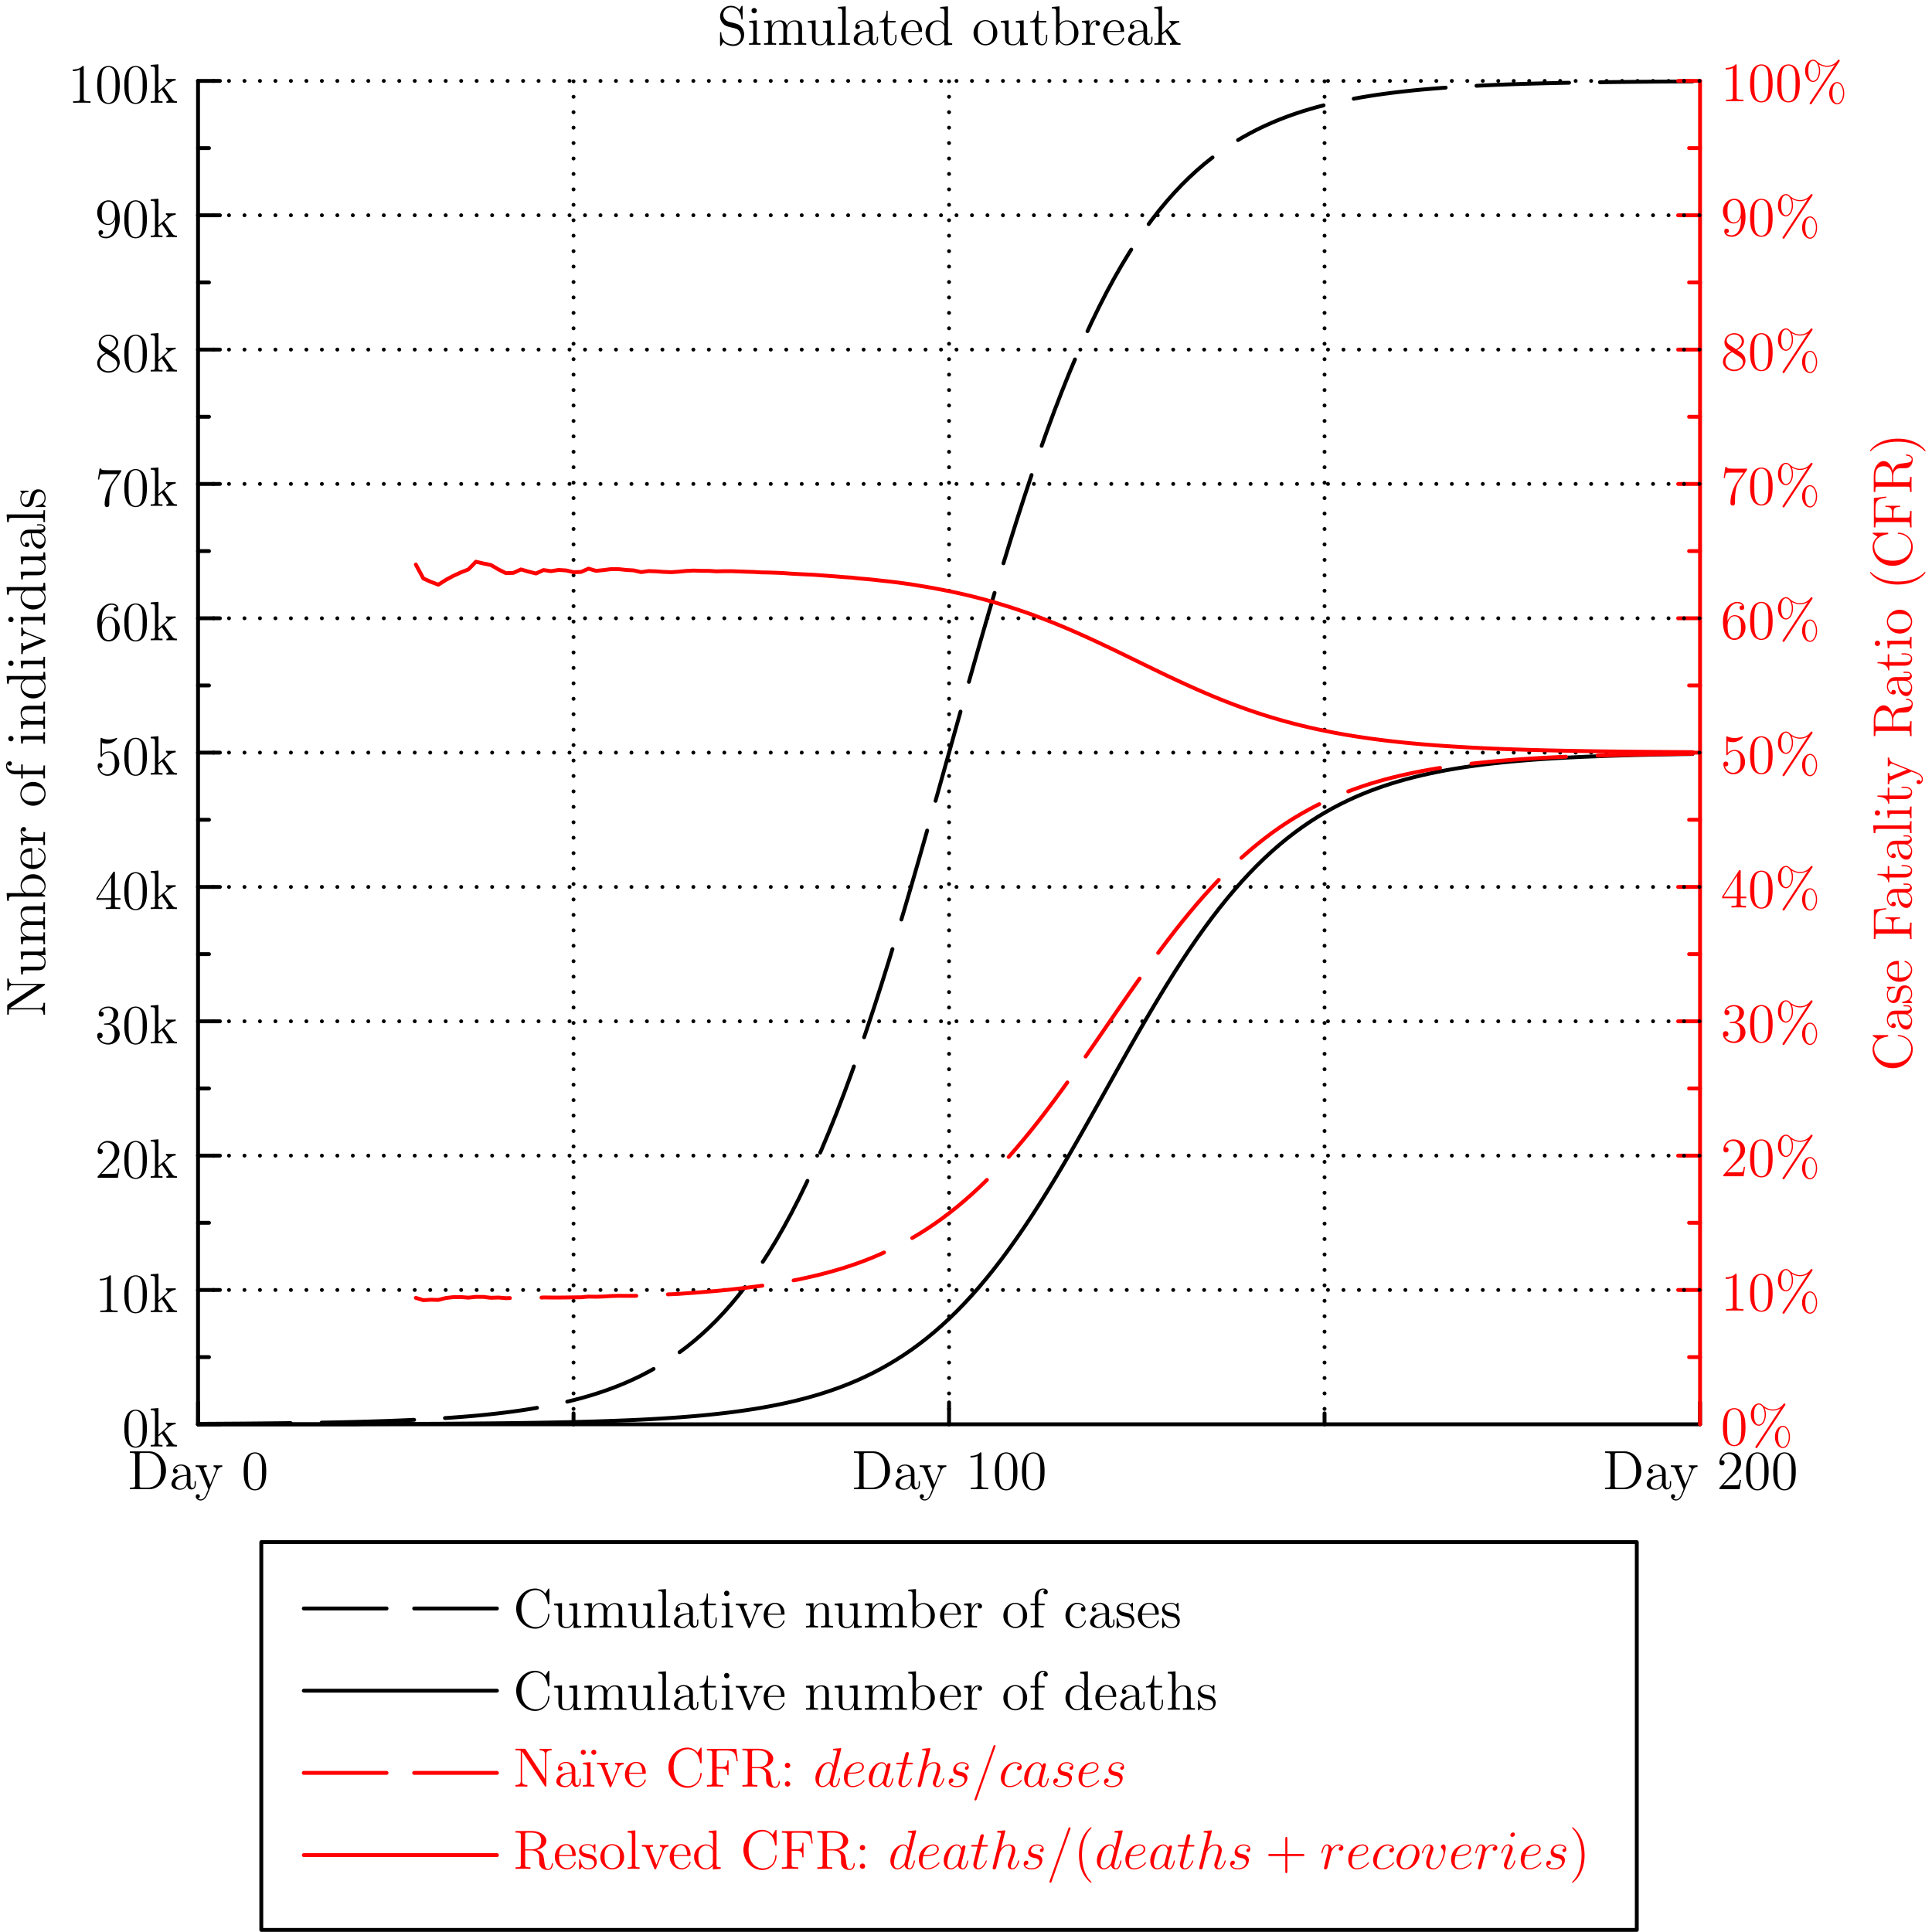 <?xml version='1.0' encoding='UTF-8'?>
<!-- This file was generated by dvisvgm 2.6.1 -->
<svg height='500pt' version='1.1' viewBox='56.409 53.858 500 500' width='500pt' xmlns='http://www.w3.org/2000/svg' xmlns:xlink='http://www.w3.org/1999/xlink'>
<defs>
<path d='M6.155 -10.229C6.155 -10.243 6.241 -10.458 6.241 -10.487C6.241 -10.659 6.097 -10.76 5.982 -10.76C5.911 -10.76 5.782 -10.76 5.667 -10.444L0.861 3.056C0.861 3.07 0.775 3.285 0.775 3.314C0.775 3.486 0.918 3.587 1.033 3.587C1.119 3.587 1.248 3.572 1.349 3.271L6.155 -10.229Z' id='g0-61'/>
<path d='M4.318 -1.707C4.246 -1.463 4.246 -1.435 4.046 -1.162C3.73 -0.76 3.099 -0.143 2.425 -0.143C1.836 -0.143 1.506 -0.674 1.506 -1.521C1.506 -2.31 1.951 -3.917 2.224 -4.519C2.711 -5.523 3.386 -6.04 3.945 -6.04C4.892 -6.04 5.079 -4.863 5.079 -4.749C5.079 -4.734 5.036 -4.548 5.021 -4.519L4.318 -1.707ZM5.236 -5.38C5.079 -5.753 4.691 -6.327 3.945 -6.327C2.324 -6.327 0.574 -4.232 0.574 -2.109C0.574 -0.689 1.406 0.143 2.381 0.143C3.171 0.143 3.845 -0.473 4.246 -0.947C4.39 -0.1 5.064 0.143 5.495 0.143S6.269 -0.115 6.528 -0.631C6.757 -1.119 6.958 -1.994 6.958 -2.052C6.958 -2.123 6.901 -2.181 6.814 -2.181C6.685 -2.181 6.671 -2.109 6.614 -1.894C6.398 -1.047 6.126 -0.143 5.538 -0.143C5.122 -0.143 5.093 -0.516 5.093 -0.803C5.093 -1.133 5.136 -1.291 5.265 -1.851C5.365 -2.209 5.437 -2.525 5.552 -2.941C6.083 -5.093 6.212 -5.609 6.212 -5.695C6.212 -5.896 6.054 -6.054 5.839 -6.054C5.38 -6.054 5.265 -5.552 5.236 -5.38Z' id='g0-97'/>
<path d='M5.609 -5.394C5.337 -5.394 5.208 -5.394 5.007 -5.222C4.921 -5.15 4.763 -4.935 4.763 -4.706C4.763 -4.419 4.978 -4.246 5.251 -4.246C5.595 -4.246 5.982 -4.533 5.982 -5.107C5.982 -5.796 5.322 -6.327 4.333 -6.327C2.453 -6.327 0.574 -4.275 0.574 -2.238C0.574 -0.99 1.349 0.143 2.812 0.143C4.763 0.143 5.997 -1.377 5.997 -1.564C5.997 -1.65 5.911 -1.722 5.853 -1.722C5.81 -1.722 5.796 -1.707 5.667 -1.578C4.749 -0.359 3.386 -0.143 2.841 -0.143C1.851 -0.143 1.535 -1.004 1.535 -1.722C1.535 -2.224 1.779 -3.615 2.295 -4.591C2.668 -5.265 3.443 -6.04 4.347 -6.04C4.533 -6.04 5.322 -6.011 5.609 -5.394Z' id='g0-99'/>
<path d='M7.216 -9.598C7.23 -9.655 7.259 -9.741 7.259 -9.813C7.259 -9.956 7.116 -9.956 7.087 -9.956C7.073 -9.956 6.37 -9.899 6.298 -9.885C6.054 -9.87 5.839 -9.841 5.581 -9.827C5.222 -9.798 5.122 -9.784 5.122 -9.526C5.122 -9.382 5.236 -9.382 5.437 -9.382C6.14 -9.382 6.155 -9.253 6.155 -9.11C6.155 -9.024 6.126 -8.909 6.111 -8.866L5.236 -5.38C5.079 -5.753 4.691 -6.327 3.945 -6.327C2.324 -6.327 0.574 -4.232 0.574 -2.109C0.574 -0.689 1.406 0.143 2.381 0.143C3.171 0.143 3.845 -0.473 4.246 -0.947C4.39 -0.1 5.064 0.143 5.495 0.143S6.269 -0.115 6.528 -0.631C6.757 -1.119 6.958 -1.994 6.958 -2.052C6.958 -2.123 6.901 -2.181 6.814 -2.181C6.685 -2.181 6.671 -2.109 6.614 -1.894C6.398 -1.047 6.126 -0.143 5.538 -0.143C5.122 -0.143 5.093 -0.516 5.093 -0.803C5.093 -0.861 5.093 -1.162 5.193 -1.564L7.216 -9.598ZM4.318 -1.707C4.246 -1.463 4.246 -1.435 4.046 -1.162C3.73 -0.76 3.099 -0.143 2.425 -0.143C1.836 -0.143 1.506 -0.674 1.506 -1.521C1.506 -2.31 1.951 -3.917 2.224 -4.519C2.711 -5.523 3.386 -6.04 3.945 -6.04C4.892 -6.04 5.079 -4.863 5.079 -4.749C5.079 -4.734 5.036 -4.548 5.021 -4.519L4.318 -1.707Z' id='g0-100'/>
<path d='M2.568 -3.328C2.955 -3.328 3.931 -3.357 4.619 -3.615C5.71 -4.031 5.81 -4.863 5.81 -5.122C5.81 -5.753 5.265 -6.327 4.318 -6.327C2.812 -6.327 0.646 -4.964 0.646 -2.41C0.646 -0.904 1.506 0.143 2.812 0.143C4.763 0.143 5.997 -1.377 5.997 -1.564C5.997 -1.65 5.911 -1.722 5.853 -1.722C5.81 -1.722 5.796 -1.707 5.667 -1.578C4.749 -0.359 3.386 -0.143 2.841 -0.143C2.023 -0.143 1.592 -0.789 1.592 -1.851C1.592 -2.052 1.592 -2.41 1.808 -3.328H2.568ZM1.879 -3.615C2.496 -5.825 3.859 -6.04 4.318 -6.04C4.949 -6.04 5.38 -5.667 5.38 -5.122C5.38 -3.615 3.084 -3.615 2.482 -3.615H1.879Z' id='g0-101'/>
<path d='M4.031 -9.598C4.046 -9.655 4.074 -9.741 4.074 -9.813C4.074 -9.956 3.931 -9.956 3.902 -9.956C3.888 -9.956 3.185 -9.899 3.113 -9.885C2.869 -9.87 2.654 -9.841 2.396 -9.827C2.037 -9.798 1.937 -9.784 1.937 -9.526C1.937 -9.382 2.052 -9.382 2.252 -9.382C2.955 -9.382 2.97 -9.253 2.97 -9.11C2.97 -9.024 2.941 -8.909 2.927 -8.866L0.846 -0.56C0.789 -0.344 0.789 -0.316 0.789 -0.23C0.789 0.086 1.033 0.143 1.176 0.143C1.42 0.143 1.607 -0.043 1.679 -0.201L2.324 -2.798C2.396 -3.113 2.482 -3.414 2.554 -3.73C2.711 -4.333 2.711 -4.347 2.984 -4.763S3.902 -6.04 5.007 -6.04C5.581 -6.04 5.782 -5.609 5.782 -5.036C5.782 -4.232 5.222 -2.668 4.906 -1.808C4.777 -1.463 4.706 -1.277 4.706 -1.019C4.706 -0.373 5.15 0.143 5.839 0.143C7.173 0.143 7.675 -1.965 7.675 -2.052C7.675 -2.123 7.618 -2.181 7.532 -2.181C7.403 -2.181 7.388 -2.138 7.317 -1.894C6.987 -0.746 6.456 -0.143 5.882 -0.143C5.738 -0.143 5.509 -0.158 5.509 -0.617C5.509 -0.99 5.681 -1.449 5.738 -1.607C5.997 -2.295 6.642 -3.988 6.642 -4.82C6.642 -5.681 6.14 -6.327 5.05 -6.327C4.232 -6.327 3.515 -5.939 2.927 -5.193L4.031 -9.598Z' id='g0-104'/>
<path d='M4.06 -2.052C4.06 -2.123 4.003 -2.181 3.917 -2.181C3.787 -2.181 3.773 -2.138 3.701 -1.894C3.328 -0.588 2.74 -0.143 2.267 -0.143C2.095 -0.143 1.894 -0.187 1.894 -0.617C1.894 -1.004 2.066 -1.435 2.224 -1.865L3.228 -4.533C3.271 -4.648 3.371 -4.906 3.371 -5.179C3.371 -5.782 2.941 -6.327 2.238 -6.327C0.918 -6.327 0.387 -4.246 0.387 -4.132C0.387 -4.074 0.445 -4.003 0.545 -4.003C0.674 -4.003 0.689 -4.06 0.746 -4.261C1.09 -5.466 1.635 -6.04 2.195 -6.04C2.324 -6.04 2.568 -6.025 2.568 -5.566C2.568 -5.193 2.381 -4.72 2.267 -4.404L1.262 -1.736C1.176 -1.506 1.09 -1.277 1.09 -1.019C1.09 -0.373 1.535 0.143 2.224 0.143C3.544 0.143 4.06 -1.951 4.06 -2.052ZM3.945 -8.952C3.945 -9.167 3.773 -9.425 3.457 -9.425C3.127 -9.425 2.754 -9.11 2.754 -8.737C2.754 -8.378 3.056 -8.263 3.228 -8.263C3.615 -8.263 3.945 -8.636 3.945 -8.952Z' id='g0-105'/>
<path d='M6.542 -3.945C6.542 -5.308 5.652 -6.327 4.347 -6.327C2.453 -6.327 0.588 -4.261 0.588 -2.238C0.588 -0.875 1.478 0.143 2.783 0.143C4.691 0.143 6.542 -1.922 6.542 -3.945ZM2.798 -0.143C2.08 -0.143 1.549 -0.717 1.549 -1.722C1.549 -2.381 1.894 -3.845 2.295 -4.562C2.941 -5.667 3.744 -6.04 4.333 -6.04C5.036 -6.04 5.581 -5.466 5.581 -4.462C5.581 -3.888 5.279 -2.353 4.734 -1.478C4.146 -0.516 3.357 -0.143 2.798 -0.143Z' id='g0-111'/>
<path d='M5.581 -5.868C5.136 -5.782 4.906 -5.466 4.906 -5.15C4.906 -4.806 5.179 -4.691 5.38 -4.691C5.782 -4.691 6.111 -5.036 6.111 -5.466C6.111 -5.925 5.667 -6.327 4.949 -6.327C4.376 -6.327 3.716 -6.068 3.113 -5.193C3.013 -5.954 2.439 -6.327 1.865 -6.327C1.306 -6.327 1.019 -5.896 0.846 -5.581C0.603 -5.064 0.387 -4.203 0.387 -4.132C0.387 -4.074 0.445 -4.003 0.545 -4.003C0.66 -4.003 0.674 -4.017 0.76 -4.347C0.976 -5.208 1.248 -6.04 1.822 -6.04C2.166 -6.04 2.267 -5.796 2.267 -5.38C2.267 -5.064 2.123 -4.505 2.023 -4.06L1.621 -2.511C1.564 -2.238 1.406 -1.592 1.334 -1.334C1.234 -0.961 1.076 -0.287 1.076 -0.215C1.076 -0.014 1.234 0.143 1.449 0.143C1.607 0.143 1.879 0.043 1.965 -0.244C2.008 -0.359 2.539 -2.525 2.625 -2.855C2.697 -3.171 2.783 -3.472 2.855 -3.787C2.912 -3.988 2.97 -4.218 3.013 -4.404C3.056 -4.533 3.443 -5.236 3.802 -5.552C3.974 -5.71 4.347 -6.04 4.935 -6.04C5.165 -6.04 5.394 -5.997 5.581 -5.868Z' id='g0-114'/>
<path d='M3.271 -2.869C3.515 -2.826 3.902 -2.74 3.988 -2.726C4.175 -2.668 4.82 -2.439 4.82 -1.75C4.82 -1.306 4.419 -0.143 2.754 -0.143C2.453 -0.143 1.377 -0.187 1.09 -0.976C1.664 -0.904 1.951 -1.349 1.951 -1.664C1.951 -1.965 1.75 -2.123 1.463 -2.123C1.148 -2.123 0.732 -1.879 0.732 -1.234C0.732 -0.387 1.592 0.143 2.74 0.143C4.921 0.143 5.566 -1.463 5.566 -2.209C5.566 -2.425 5.566 -2.826 5.107 -3.285C4.749 -3.63 4.404 -3.701 3.63 -3.859C3.242 -3.945 2.625 -4.074 2.625 -4.72C2.625 -5.007 2.884 -6.04 4.246 -6.04C4.849 -6.04 5.437 -5.81 5.581 -5.294C4.949 -5.294 4.921 -4.749 4.921 -4.734C4.921 -4.433 5.193 -4.347 5.322 -4.347C5.523 -4.347 5.925 -4.505 5.925 -5.107S5.38 -6.327 4.261 -6.327C2.381 -6.327 1.879 -4.849 1.879 -4.261C1.879 -3.171 2.941 -2.941 3.271 -2.869Z' id='g0-115'/>
<path d='M2.884 -5.767H4.203C4.476 -5.767 4.619 -5.767 4.619 -6.025C4.619 -6.183 4.533 -6.183 4.246 -6.183H2.984L3.515 -8.278C3.572 -8.479 3.572 -8.507 3.572 -8.608C3.572 -8.837 3.386 -8.966 3.199 -8.966C3.084 -8.966 2.754 -8.923 2.64 -8.464L2.08 -6.183H0.732C0.445 -6.183 0.316 -6.183 0.316 -5.911C0.316 -5.767 0.416 -5.767 0.689 -5.767H1.965L1.019 -1.98C0.904 -1.478 0.861 -1.334 0.861 -1.148C0.861 -0.473 1.334 0.143 2.138 0.143C3.587 0.143 4.361 -1.951 4.361 -2.052C4.361 -2.138 4.304 -2.181 4.218 -2.181C4.189 -2.181 4.132 -2.181 4.103 -2.123C4.089 -2.109 4.074 -2.095 3.974 -1.865C3.673 -1.148 3.013 -0.143 2.181 -0.143C1.75 -0.143 1.722 -0.502 1.722 -0.818C1.722 -0.832 1.722 -1.105 1.765 -1.277L2.884 -5.767Z' id='g0-116'/>
<path d='M6.556 -5.365C6.556 -6.269 6.097 -6.327 5.982 -6.327C5.638 -6.327 5.322 -5.982 5.322 -5.695C5.322 -5.523 5.423 -5.423 5.48 -5.365C5.624 -5.236 5.997 -4.849 5.997 -4.103C5.997 -3.5 5.136 -0.143 3.414 -0.143C2.539 -0.143 2.367 -0.875 2.367 -1.406C2.367 -2.123 2.697 -3.127 3.084 -4.16C3.314 -4.749 3.371 -4.892 3.371 -5.179C3.371 -5.782 2.941 -6.327 2.238 -6.327C0.918 -6.327 0.387 -4.246 0.387 -4.132C0.387 -4.074 0.445 -4.003 0.545 -4.003C0.674 -4.003 0.689 -4.06 0.746 -4.261C1.09 -5.495 1.65 -6.04 2.195 -6.04C2.324 -6.04 2.568 -6.04 2.568 -5.566C2.568 -5.193 2.41 -4.777 2.195 -4.232C1.506 -2.396 1.506 -1.951 1.506 -1.607C1.506 -1.291 1.549 -0.703 1.994 -0.301C2.511 0.143 3.228 0.143 3.357 0.143C5.738 0.143 6.556 -4.548 6.556 -5.365Z' id='g0-118'/>
<path d='M2.468 -6.327L0.516 -6.169V-5.753C1.435 -5.753 1.564 -5.667 1.564 -4.964V-1.062C1.564 -0.416 1.406 -0.416 0.473 -0.416V0C0.875 -0.029 1.564 -0.029 1.98 -0.029C2.138 -0.029 2.97 -0.029 3.457 0V-0.416C2.525 -0.416 2.468 -0.488 2.468 -1.047V-6.327Z' id='g1-16'/>
<path d='M10.917 -2.08C10.917 -3.73 10.1 -4.978 9.081 -4.978C8.034 -4.978 7.015 -3.787 7.015 -2.095C7.015 -0.344 8.048 0.803 9.081 0.803S10.917 -0.488 10.917 -2.08ZM9.095 0.516C8.895 0.516 7.847 0.416 7.847 -2.08C7.847 -4.605 8.88 -4.691 9.095 -4.691C9.885 -4.691 10.602 -3.572 10.602 -2.095C10.602 -0.574 9.87 0.516 9.095 0.516ZM9.626 -10.243C9.712 -10.372 9.741 -10.415 9.741 -10.487C9.741 -10.674 9.598 -10.76 9.483 -10.76C9.339 -10.76 9.296 -10.688 9.182 -10.544C8.263 -9.311 7.044 -9.196 6.499 -9.196C6.226 -9.196 4.992 -9.196 3.83 -10.315C3.529 -10.616 3.214 -10.76 2.841 -10.76C1.793 -10.76 0.775 -9.569 0.775 -7.876C0.775 -6.126 1.808 -4.978 2.841 -4.978S4.677 -6.269 4.677 -7.862C4.677 -8.278 4.648 -8.809 4.361 -9.526C5.294 -8.981 6.097 -8.909 6.513 -8.909C6.901 -8.909 7.69 -8.981 8.45 -9.454L8.464 -9.44L2.066 0.287C1.98 0.416 1.951 0.459 1.951 0.531C1.951 0.689 2.08 0.803 2.224 0.803C2.353 0.803 2.425 0.703 2.496 0.603L9.626 -10.243ZM2.855 -5.265C2.654 -5.265 1.607 -5.365 1.607 -7.862C1.607 -10.387 2.64 -10.473 2.855 -10.473C3.644 -10.473 4.361 -9.354 4.361 -7.876C4.361 -6.355 3.63 -5.265 2.855 -5.265Z' id='g1-37'/>
<path d='M4.663 3.486C4.663 3.443 4.663 3.414 4.419 3.171C2.984 1.722 2.181 -0.646 2.181 -3.572C2.181 -6.355 2.855 -8.751 4.519 -10.444C4.663 -10.573 4.663 -10.602 4.663 -10.645C4.663 -10.731 4.591 -10.76 4.533 -10.76C4.347 -10.76 3.171 -9.727 2.468 -8.321C1.736 -6.872 1.406 -5.337 1.406 -3.572C1.406 -2.295 1.607 -0.588 2.353 0.947C3.199 2.668 4.376 3.601 4.533 3.601C4.591 3.601 4.663 3.572 4.663 3.486Z' id='g1-40'/>
<path d='M4.046 -3.572C4.046 -4.663 3.902 -6.441 3.099 -8.106C2.252 -9.827 1.076 -10.76 0.918 -10.76C0.861 -10.76 0.789 -10.731 0.789 -10.645C0.789 -10.602 0.789 -10.573 1.033 -10.329C2.468 -8.88 3.271 -6.513 3.271 -3.587C3.271 -0.803 2.597 1.592 0.933 3.285C0.789 3.414 0.789 3.443 0.789 3.486C0.789 3.572 0.861 3.601 0.918 3.601C1.105 3.601 2.281 2.568 2.984 1.162C3.716 -0.301 4.046 -1.851 4.046 -3.572Z' id='g1-41'/>
<path d='M5.724 -3.314H9.684C9.885 -3.314 10.143 -3.314 10.143 -3.572C10.143 -3.845 9.899 -3.845 9.684 -3.845H5.724V-7.804C5.724 -8.005 5.724 -8.263 5.466 -8.263C5.193 -8.263 5.193 -8.02 5.193 -7.804V-3.845H1.234C1.033 -3.845 0.775 -3.845 0.775 -3.587C0.775 -3.314 1.019 -3.314 1.234 -3.314H5.193V0.646C5.193 0.846 5.193 1.105 5.452 1.105C5.724 1.105 5.724 0.861 5.724 0.646V-3.314Z' id='g1-43'/>
<path d='M6.427 -4.591C6.427 -5.782 6.355 -6.944 5.839 -8.034C5.251 -9.225 4.218 -9.54 3.515 -9.54C2.683 -9.54 1.664 -9.124 1.133 -7.933C0.732 -7.03 0.588 -6.14 0.588 -4.591C0.588 -3.199 0.689 -2.152 1.205 -1.133C1.765 -0.043 2.754 0.301 3.5 0.301C4.749 0.301 5.466 -0.445 5.882 -1.277C6.398 -2.353 6.427 -3.759 6.427 -4.591ZM3.5 0.014C3.041 0.014 2.109 -0.244 1.836 -1.808C1.679 -2.668 1.679 -3.759 1.679 -4.763C1.679 -5.939 1.679 -7.001 1.908 -7.847C2.152 -8.809 2.884 -9.253 3.5 -9.253C4.046 -9.253 4.878 -8.923 5.15 -7.69C5.337 -6.872 5.337 -5.738 5.337 -4.763C5.337 -3.802 5.337 -2.711 5.179 -1.836C4.906 -0.258 4.003 0.014 3.5 0.014Z' id='g1-48'/>
<path d='M4.132 -9.196C4.132 -9.526 4.132 -9.54 3.845 -9.54C3.5 -9.153 2.783 -8.622 1.306 -8.622V-8.206C1.635 -8.206 2.353 -8.206 3.142 -8.579V-1.105C3.142 -0.588 3.099 -0.416 1.836 -0.416H1.392V0C1.779 -0.029 3.171 -0.029 3.644 -0.029S5.495 -0.029 5.882 0V-0.416H5.437C4.175 -0.416 4.132 -0.588 4.132 -1.105V-9.196Z' id='g1-49'/>
<path d='M6.312 -2.41H5.997C5.954 -2.166 5.839 -1.377 5.695 -1.148C5.595 -1.019 4.777 -1.019 4.347 -1.019H1.693C2.08 -1.349 2.955 -2.267 3.328 -2.611C5.509 -4.619 6.312 -5.365 6.312 -6.786C6.312 -8.436 5.007 -9.54 3.343 -9.54S0.703 -8.12 0.703 -6.886C0.703 -6.155 1.334 -6.155 1.377 -6.155C1.679 -6.155 2.052 -6.37 2.052 -6.829C2.052 -7.23 1.779 -7.503 1.377 -7.503C1.248 -7.503 1.219 -7.503 1.176 -7.489C1.449 -8.464 2.224 -9.124 3.156 -9.124C4.376 -9.124 5.122 -8.106 5.122 -6.786C5.122 -5.566 4.419 -4.505 3.601 -3.587L0.703 -0.344V0H5.939L6.312 -2.41Z' id='g1-50'/>
<path d='M2.64 -5.15C2.396 -5.136 2.338 -5.122 2.338 -4.992C2.338 -4.849 2.41 -4.849 2.668 -4.849H3.328C4.548 -4.849 5.093 -3.845 5.093 -2.468C5.093 -0.588 4.117 -0.086 3.414 -0.086C2.726 -0.086 1.549 -0.416 1.133 -1.363C1.592 -1.291 2.008 -1.549 2.008 -2.066C2.008 -2.482 1.707 -2.769 1.306 -2.769C0.961 -2.769 0.588 -2.568 0.588 -2.023C0.588 -0.746 1.865 0.301 3.457 0.301C5.165 0.301 6.427 -1.004 6.427 -2.453C6.427 -3.773 5.365 -4.806 3.988 -5.05C5.236 -5.409 6.04 -6.456 6.04 -7.575C6.04 -8.708 4.863 -9.54 3.472 -9.54C2.037 -9.54 0.976 -8.665 0.976 -7.618C0.976 -7.044 1.42 -6.929 1.635 -6.929C1.937 -6.929 2.281 -7.144 2.281 -7.575C2.281 -8.034 1.937 -8.235 1.621 -8.235C1.535 -8.235 1.506 -8.235 1.463 -8.22C2.008 -9.196 3.357 -9.196 3.429 -9.196C3.902 -9.196 4.835 -8.981 4.835 -7.575C4.835 -7.302 4.792 -6.499 4.376 -5.882C3.945 -5.251 3.457 -5.208 3.07 -5.193L2.64 -5.15Z' id='g1-51'/>
<path d='M5.179 -9.339C5.179 -9.612 5.179 -9.684 4.978 -9.684C4.863 -9.684 4.82 -9.684 4.706 -9.512L0.387 -2.812V-2.396H4.16V-1.09C4.16 -0.56 4.132 -0.416 3.084 -0.416H2.798V0C3.127 -0.029 4.261 -0.029 4.663 -0.029S6.212 -0.029 6.542 0V-0.416H6.255C5.222 -0.416 5.179 -0.56 5.179 -1.09V-2.396H6.628V-2.812H5.179V-9.339ZM4.232 -8.22V-2.812H0.746L4.232 -8.22Z' id='g1-52'/>
<path d='M1.836 -8.22C2.453 -8.02 2.955 -8.005 3.113 -8.005C4.734 -8.005 5.767 -9.196 5.767 -9.397C5.767 -9.454 5.738 -9.526 5.652 -9.526C5.624 -9.526 5.595 -9.526 5.466 -9.468C4.663 -9.124 3.974 -9.081 3.601 -9.081C2.654 -9.081 1.98 -9.368 1.707 -9.483C1.607 -9.526 1.578 -9.526 1.564 -9.526C1.449 -9.526 1.449 -9.44 1.449 -9.21V-4.949C1.449 -4.691 1.449 -4.605 1.621 -4.605C1.693 -4.605 1.707 -4.619 1.851 -4.792C2.252 -5.38 2.927 -5.724 3.644 -5.724C4.404 -5.724 4.777 -5.021 4.892 -4.777C5.136 -4.218 5.15 -3.515 5.15 -2.97S5.15 -1.607 4.749 -0.961C4.433 -0.445 3.873 -0.086 3.242 -0.086C2.295 -0.086 1.363 -0.732 1.105 -1.779C1.176 -1.75 1.262 -1.736 1.334 -1.736C1.578 -1.736 1.965 -1.879 1.965 -2.367C1.965 -2.769 1.693 -2.998 1.334 -2.998C1.076 -2.998 0.703 -2.869 0.703 -2.31C0.703 -1.09 1.679 0.301 3.271 0.301C4.892 0.301 6.312 -1.062 6.312 -2.884C6.312 -4.591 5.165 -6.011 3.658 -6.011C2.841 -6.011 2.209 -5.652 1.836 -5.251V-8.22Z' id='g1-53'/>
<path d='M1.765 -4.992C1.765 -8.622 3.529 -9.196 4.304 -9.196C4.82 -9.196 5.337 -9.038 5.609 -8.608C5.437 -8.608 4.892 -8.608 4.892 -8.02C4.892 -7.704 5.107 -7.431 5.48 -7.431C5.839 -7.431 6.083 -7.647 6.083 -8.063C6.083 -8.809 5.538 -9.54 4.29 -9.54C2.482 -9.54 0.588 -7.69 0.588 -4.533C0.588 -0.588 2.31 0.301 3.529 0.301C5.093 0.301 6.427 -1.062 6.427 -2.927C6.427 -4.835 5.093 -6.111 3.658 -6.111C2.381 -6.111 1.908 -5.007 1.765 -4.605V-4.992ZM3.529 -0.086C2.625 -0.086 2.195 -0.889 2.066 -1.191C1.937 -1.564 1.793 -2.267 1.793 -3.271C1.793 -4.404 2.31 -5.825 3.601 -5.825C4.39 -5.825 4.806 -5.294 5.021 -4.806C5.251 -4.275 5.251 -3.558 5.251 -2.941C5.251 -2.209 5.251 -1.564 4.978 -1.019C4.619 -0.33 4.103 -0.086 3.529 -0.086Z' id='g1-54'/>
<path d='M6.814 -8.909V-9.239H3.357C1.621 -9.239 1.592 -9.425 1.535 -9.698H1.219L0.775 -6.829H1.09C1.133 -7.087 1.262 -7.976 1.449 -8.134C1.564 -8.22 2.64 -8.22 2.841 -8.22H5.882L4.361 -6.04C3.974 -5.48 2.525 -3.127 2.525 -0.43C2.525 -0.273 2.525 0.301 3.113 0.301C3.716 0.301 3.716 -0.258 3.716 -0.445V-1.162C3.716 -3.3 4.06 -4.964 4.734 -5.925L6.814 -8.909Z' id='g1-55'/>
<path d='M4.275 -5.179C4.992 -5.566 6.04 -6.226 6.04 -7.431C6.04 -8.679 4.835 -9.54 3.515 -9.54C2.095 -9.54 0.976 -8.493 0.976 -7.187C0.976 -6.7 1.119 -6.212 1.521 -5.724C1.679 -5.538 1.693 -5.523 2.697 -4.82C1.306 -4.175 0.588 -3.214 0.588 -2.166C0.588 -0.646 2.037 0.301 3.5 0.301C5.093 0.301 6.427 -0.875 6.427 -2.381C6.427 -3.845 5.394 -4.49 4.275 -5.179ZM2.324 -6.47C2.138 -6.599 1.564 -6.972 1.564 -7.675C1.564 -8.608 2.539 -9.196 3.5 -9.196C4.533 -9.196 5.452 -8.45 5.452 -7.417C5.452 -6.542 4.82 -5.839 3.988 -5.38L2.324 -6.47ZM2.998 -4.619L4.734 -3.486C5.107 -3.242 5.767 -2.798 5.767 -1.922C5.767 -0.832 4.663 -0.086 3.515 -0.086C2.295 -0.086 1.248 -0.976 1.248 -2.166C1.248 -3.285 2.066 -4.189 2.998 -4.619Z' id='g1-56'/>
<path d='M5.251 -4.175C5.251 -0.789 3.744 -0.086 2.884 -0.086C2.539 -0.086 1.779 -0.129 1.42 -0.631H1.506C1.607 -0.603 2.123 -0.689 2.123 -1.219C2.123 -1.535 1.908 -1.808 1.535 -1.808S0.933 -1.564 0.933 -1.191C0.933 -0.301 1.65 0.301 2.898 0.301C4.691 0.301 6.427 -1.607 6.427 -4.72C6.427 -8.579 4.82 -9.54 3.558 -9.54C1.98 -9.54 0.588 -8.22 0.588 -6.327S1.922 -3.142 3.357 -3.142C4.419 -3.142 4.964 -3.917 5.251 -4.648V-4.175ZM3.414 -3.429C2.511 -3.429 2.123 -4.16 1.994 -4.433C1.765 -4.978 1.765 -5.667 1.765 -6.312C1.765 -7.116 1.765 -7.804 2.138 -8.393C2.396 -8.78 2.783 -9.196 3.558 -9.196C4.376 -9.196 4.792 -8.479 4.935 -8.149C5.222 -7.446 5.222 -6.226 5.222 -6.011C5.222 -4.806 4.677 -3.429 3.414 -3.429Z' id='g1-57'/>
<path d='M2.64 -5.495C2.64 -5.882 2.31 -6.183 1.951 -6.183C1.535 -6.183 1.248 -5.853 1.248 -5.495C1.248 -5.064 1.607 -4.792 1.937 -4.792C2.324 -4.792 2.64 -5.093 2.64 -5.495ZM2.64 -0.703C2.64 -1.09 2.31 -1.392 1.951 -1.392C1.535 -1.392 1.248 -1.062 1.248 -0.703C1.248 -0.273 1.607 0 1.937 0C2.324 0 2.64 -0.301 2.64 -0.703Z' id='g1-58'/>
<path d='M9.354 -9.77C9.354 -10.028 9.354 -10.1 9.21 -10.1C9.124 -10.1 9.11 -10.071 9.024 -9.928L8.321 -8.794C7.675 -9.598 6.7 -10.1 5.667 -10.1C3.041 -10.1 0.775 -7.833 0.775 -4.906C0.775 -1.937 3.07 0.301 5.667 0.301C8.02 0.301 9.354 -1.75 9.354 -3.328C9.354 -3.486 9.354 -3.572 9.196 -3.572C9.052 -3.572 9.038 -3.5 9.038 -3.4C8.909 -1.119 7.245 -0.115 5.853 -0.115C4.849 -0.115 2.109 -0.717 2.109 -4.906C2.109 -9.052 4.806 -9.684 5.839 -9.684C7.345 -9.684 8.665 -8.407 8.952 -6.255C8.981 -6.083 8.981 -6.04 9.153 -6.04C9.354 -6.04 9.354 -6.083 9.354 -6.37V-9.77Z' id='g1-67'/>
<path d='M0.603 -9.798V-9.382H0.889C1.922 -9.382 1.965 -9.239 1.965 -8.708V-1.09C1.965 -0.56 1.922 -0.416 0.889 -0.416H0.603V0H5.624C8.02 0 9.942 -2.152 9.942 -4.806C9.942 -7.575 8.005 -9.798 5.624 -9.798H0.603ZM3.759 -0.416C3.127 -0.416 3.099 -0.516 3.099 -0.99V-8.809C3.099 -9.282 3.127 -9.382 3.759 -9.382H5.265C6.456 -9.382 7.403 -8.809 7.991 -7.862C8.636 -6.843 8.636 -5.394 8.636 -4.82C8.636 -4.017 8.622 -2.668 7.804 -1.607C7.331 -1.004 6.47 -0.416 5.265 -0.416H3.759Z' id='g1-68'/>
<path d='M8.192 -9.77H0.588V-9.354H0.875C1.908 -9.354 1.951 -9.21 1.951 -8.679V-1.09C1.951 -0.56 1.908 -0.416 0.875 -0.416H0.588V0C0.933 -0.029 2.209 -0.029 2.64 -0.029C3.142 -0.029 4.404 -0.029 4.82 0V-0.416H4.39C3.142 -0.416 3.113 -0.588 3.113 -1.105V-4.677H4.376C5.724 -4.677 5.868 -4.203 5.868 -2.998H6.183V-6.771H5.868C5.868 -5.566 5.724 -5.093 4.376 -5.093H3.113V-8.78C3.113 -9.253 3.142 -9.354 3.773 -9.354H5.566C7.632 -9.354 8.048 -8.593 8.249 -6.571H8.565L8.192 -9.77Z' id='g1-70'/>
<path d='M3.242 -9.598C3.113 -9.784 3.099 -9.798 2.783 -9.798H0.588V-9.382C1.205 -9.382 1.564 -9.382 1.951 -9.282V-1.506C1.951 -1.09 1.951 -0.416 0.588 -0.416V0C0.961 -0.029 1.722 -0.029 2.123 -0.029S3.285 -0.029 3.658 0V-0.416C2.295 -0.416 2.295 -1.09 2.295 -1.506V-9.052C2.41 -8.938 2.41 -8.909 2.539 -8.737L8.134 -0.215C8.278 -0.014 8.292 0 8.393 0C8.522 0 8.55 -0.057 8.565 -0.086V-8.292C8.565 -8.708 8.565 -9.382 9.928 -9.382V-9.798C9.555 -9.77 8.794 -9.77 8.393 -9.77S7.23 -9.77 6.857 -9.798V-9.382C8.22 -9.382 8.22 -8.708 8.22 -8.292V-2.023L3.242 -9.598Z' id='g1-78'/>
<path d='M6.054 -4.878C7.474 -5.208 8.579 -6.111 8.579 -7.216C8.579 -8.608 6.958 -9.798 4.892 -9.798H0.603V-9.382H0.889C1.922 -9.382 1.965 -9.239 1.965 -8.708V-1.09C1.965 -0.56 1.922 -0.416 0.889 -0.416H0.603V0C0.933 -0.029 2.109 -0.029 2.525 -0.029S4.132 -0.029 4.462 0V-0.416H4.175C3.142 -0.416 3.099 -0.56 3.099 -1.09V-4.763H4.763C5.322 -4.763 5.853 -4.605 6.241 -4.203C6.728 -3.658 6.728 -3.357 6.728 -2.367C6.728 -1.234 6.728 -0.861 7.36 -0.244C7.575 -0.029 8.177 0.301 8.981 0.301C10.1 0.301 10.286 -0.947 10.286 -1.248C10.286 -1.334 10.286 -1.463 10.128 -1.463C9.985 -1.463 9.985 -1.377 9.971 -1.234C9.899 -0.373 9.483 0.014 9.024 0.014C8.364 0.014 8.22 -0.66 8.106 -1.42C8.091 -1.521 8.005 -2.138 7.962 -2.496C7.862 -3.214 7.804 -3.673 7.374 -4.117C7.216 -4.275 6.843 -4.663 6.054 -4.878ZM4.706 -5.05H3.099V-8.809C3.099 -9.139 3.099 -9.311 3.4 -9.368C3.529 -9.382 3.96 -9.382 4.246 -9.382C5.409 -9.382 7.245 -9.382 7.245 -7.216C7.245 -5.968 6.571 -5.05 4.706 -5.05Z' id='g1-82'/>
<path d='M2.984 -5.982C2.252 -6.169 1.607 -6.886 1.607 -7.804C1.607 -8.809 2.41 -9.712 3.529 -9.712C5.882 -9.712 6.198 -7.388 6.284 -6.771C6.312 -6.599 6.312 -6.542 6.456 -6.542C6.614 -6.542 6.614 -6.614 6.614 -6.872V-9.77C6.614 -10.028 6.614 -10.1 6.47 -10.1C6.427 -10.1 6.37 -10.1 6.269 -9.913L5.796 -9.038C5.107 -9.928 4.16 -10.1 3.529 -10.1C1.937 -10.1 0.775 -8.823 0.775 -7.36C0.775 -6.671 1.019 -6.04 1.549 -5.466C2.052 -4.906 2.554 -4.777 3.572 -4.519C4.074 -4.404 4.863 -4.203 5.064 -4.117C5.738 -3.787 6.183 -3.013 6.183 -2.209C6.183 -1.133 5.423 -0.115 4.232 -0.115C3.587 -0.115 2.697 -0.273 1.994 -0.889C1.162 -1.635 1.105 -2.668 1.09 -3.142C1.076 -3.257 0.961 -3.257 0.933 -3.257C0.775 -3.257 0.775 -3.185 0.775 -2.927V-0.029C0.775 0.23 0.775 0.301 0.918 0.301C1.004 0.301 1.019 0.273 1.119 0.1C1.176 -0.014 1.478 -0.545 1.592 -0.76C2.109 -0.187 3.013 0.301 4.246 0.301C5.853 0.301 7.015 -1.062 7.015 -2.64C7.015 -3.515 6.685 -4.16 6.298 -4.634C5.767 -5.279 5.122 -5.437 4.562 -5.581L2.984 -5.982Z' id='g1-83'/>
<path d='M5.538 -3.83C5.538 -4.605 5.538 -5.179 4.906 -5.738C4.404 -6.198 3.759 -6.398 3.127 -6.398C1.951 -6.398 1.047 -5.624 1.047 -4.691C1.047 -4.275 1.32 -4.074 1.65 -4.074C1.994 -4.074 2.238 -4.318 2.238 -4.663C2.238 -5.251 1.722 -5.251 1.506 -5.251C1.836 -5.853 2.525 -6.111 3.099 -6.111C3.759 -6.111 4.605 -5.566 4.605 -4.275V-3.701C1.722 -3.658 0.631 -2.453 0.631 -1.349C0.631 -0.215 1.951 0.143 2.826 0.143C3.773 0.143 4.419 -0.43 4.691 -1.119C4.749 -0.445 5.193 0.072 5.81 0.072C6.111 0.072 6.944 -0.129 6.944 -1.277V-2.08H6.628V-1.277C6.628 -0.459 6.284 -0.344 6.083 -0.344C5.538 -0.344 5.538 -1.105 5.538 -1.32V-3.83ZM4.605 -2.023C4.605 -0.617 3.558 -0.143 2.941 -0.143C2.238 -0.143 1.65 -0.66 1.65 -1.349C1.65 -3.242 4.089 -3.414 4.605 -3.443V-2.023Z' id='g1-97'/>
<path d='M2.396 -9.956L0.402 -9.798V-9.382C1.377 -9.382 1.492 -9.282 1.492 -8.579V0H1.808C1.865 -0.115 2.267 -0.832 2.324 -0.933C2.654 -0.402 3.271 0.143 4.189 0.143C5.839 0.143 7.288 -1.248 7.288 -3.099C7.288 -4.921 5.939 -6.327 4.347 -6.327C3.558 -6.327 2.884 -5.968 2.396 -5.365V-9.956ZM2.425 -4.591C2.425 -4.849 2.425 -4.878 2.582 -5.107C2.927 -5.624 3.558 -6.04 4.261 -6.04C4.691 -6.04 6.198 -5.868 6.198 -3.113C6.198 -2.152 6.054 -1.549 5.71 -1.033C5.423 -0.588 4.849 -0.143 4.132 -0.143C3.357 -0.143 2.855 -0.646 2.611 -1.033C2.425 -1.334 2.425 -1.392 2.425 -1.635V-4.591Z' id='g1-98'/>
<path d='M5.193 -5.308C5.021 -5.308 4.49 -5.308 4.49 -4.72C4.49 -4.376 4.734 -4.132 5.079 -4.132C5.409 -4.132 5.681 -4.333 5.681 -4.749C5.681 -5.71 4.677 -6.398 3.515 -6.398C1.836 -6.398 0.502 -4.906 0.502 -3.099C0.502 -1.262 1.879 0.143 3.5 0.143C5.394 0.143 5.825 -1.578 5.825 -1.707S5.724 -1.836 5.681 -1.836C5.552 -1.836 5.538 -1.793 5.495 -1.621C5.179 -0.603 4.404 -0.172 3.63 -0.172C2.754 -0.172 1.592 -0.933 1.592 -3.113C1.592 -5.495 2.812 -6.083 3.529 -6.083C4.074 -6.083 4.863 -5.868 5.193 -5.308Z' id='g1-99'/>
<path d='M4.304 -9.798V-9.382C5.279 -9.382 5.394 -9.282 5.394 -8.579V-5.409C5.093 -5.825 4.476 -6.327 3.601 -6.327C1.937 -6.327 0.502 -4.921 0.502 -3.084C0.502 -1.262 1.865 0.143 3.443 0.143C4.533 0.143 5.165 -0.574 5.365 -0.846V0.143L7.388 0V-0.416C6.413 -0.416 6.298 -0.516 6.298 -1.219V-9.956L4.304 -9.798ZM5.365 -1.679C5.365 -1.42 5.365 -1.377 5.165 -1.062C4.82 -0.56 4.232 -0.143 3.515 -0.143C3.142 -0.143 1.592 -0.287 1.592 -3.07C1.592 -4.103 1.765 -4.677 2.08 -5.15C2.367 -5.595 2.941 -6.04 3.658 -6.04C4.548 -6.04 5.05 -5.394 5.193 -5.165C5.365 -4.921 5.365 -4.892 5.365 -4.634V-1.679Z' id='g1-100'/>
<path d='M5.495 -3.328C5.81 -3.328 5.839 -3.328 5.839 -3.601C5.839 -5.05 5.064 -6.398 3.328 -6.398C1.693 -6.398 0.43 -4.921 0.43 -3.142C0.43 -1.248 1.894 0.143 3.486 0.143C5.193 0.143 5.839 -1.406 5.839 -1.707C5.839 -1.793 5.767 -1.851 5.681 -1.851C5.566 -1.851 5.538 -1.779 5.509 -1.707C5.136 -0.502 4.175 -0.172 3.572 -0.172S1.521 -0.574 1.521 -3.056V-3.328H5.495ZM1.535 -3.601C1.65 -5.853 2.912 -6.111 3.314 -6.111C4.849 -6.111 4.935 -4.089 4.949 -3.601H1.535Z' id='g1-101'/>
<path d='M2.468 -5.767H4.089V-6.183H2.439V-7.862C2.439 -9.153 3.099 -9.813 3.687 -9.813C3.802 -9.813 4.017 -9.784 4.189 -9.698C4.132 -9.684 3.773 -9.555 3.773 -9.139C3.773 -8.809 4.003 -8.579 4.333 -8.579C4.677 -8.579 4.906 -8.809 4.906 -9.153C4.906 -9.684 4.39 -10.1 3.701 -10.1C2.697 -10.1 1.564 -9.325 1.564 -7.862V-6.183H0.445V-5.767H1.564V-1.062C1.564 -0.416 1.406 -0.416 0.473 -0.416V0C0.875 -0.029 1.664 -0.029 2.095 -0.029C2.482 -0.029 3.5 -0.029 3.83 0V-0.416H3.544C2.496 -0.416 2.468 -0.574 2.468 -1.09V-5.767Z' id='g1-102'/>
<path d='M6.384 -3.486C6.384 -4.82 6.384 -5.222 6.054 -5.681C5.638 -6.241 4.964 -6.327 4.476 -6.327C3.242 -6.327 2.668 -5.394 2.468 -4.949H2.453V-9.956L0.459 -9.798V-9.382C1.435 -9.382 1.549 -9.282 1.549 -8.579V-1.062C1.549 -0.416 1.392 -0.416 0.459 -0.416V0C0.832 -0.029 1.607 -0.029 2.008 -0.029C2.425 -0.029 3.199 -0.029 3.572 0V-0.416C2.654 -0.416 2.482 -0.416 2.482 -1.062V-3.73C2.482 -5.236 3.472 -6.04 4.361 -6.04S5.452 -5.308 5.452 -4.433V-1.062C5.452 -0.416 5.294 -0.416 4.361 -0.416V0C4.734 -0.029 5.509 -0.029 5.911 -0.029C6.327 -0.029 7.101 -0.029 7.474 0V-0.416C6.757 -0.416 6.398 -0.416 6.384 -0.846V-3.486Z' id='g1-104'/>
<path d='M2.496 -8.837C2.496 -9.21 2.195 -9.54 1.793 -9.54C1.42 -9.54 1.105 -9.239 1.105 -8.852C1.105 -8.421 1.449 -8.149 1.793 -8.149C2.238 -8.149 2.496 -8.522 2.496 -8.837ZM0.516 -6.169V-5.753C1.435 -5.753 1.564 -5.667 1.564 -4.964V-1.062C1.564 -0.416 1.406 -0.416 0.473 -0.416V0C0.875 -0.029 1.564 -0.029 1.98 -0.029C2.138 -0.029 2.97 -0.029 3.457 0V-0.416C2.525 -0.416 2.468 -0.488 2.468 -1.047V-6.327L0.516 -6.169Z' id='g1-105'/>
<path d='M4.017 -3.802C4.017 -3.816 3.917 -3.931 3.917 -3.945C3.917 -3.988 4.82 -4.763 4.935 -4.878C5.925 -5.738 6.556 -5.753 6.857 -5.767V-6.183C6.571 -6.155 6.198 -6.155 5.767 -6.155C5.394 -6.155 4.663 -6.155 4.333 -6.183V-5.767C4.576 -5.753 4.749 -5.624 4.749 -5.394C4.749 -5.107 4.462 -4.849 4.447 -4.849L2.396 -3.041V-9.956L0.402 -9.798V-9.382C1.377 -9.382 1.492 -9.282 1.492 -8.579V-1.062C1.492 -0.416 1.334 -0.416 0.402 -0.416V0C0.803 -0.029 1.492 -0.029 1.922 -0.029S3.041 -0.029 3.443 0V-0.416C2.525 -0.416 2.353 -0.416 2.353 -1.062V-2.582L3.271 -3.386L4.648 -1.406C4.863 -1.105 4.964 -0.947 4.964 -0.746C4.964 -0.488 4.763 -0.416 4.462 -0.416V0C4.82 -0.029 5.523 -0.029 5.911 -0.029C6.528 -0.029 6.556 -0.029 7.173 0V-0.416C6.786 -0.416 6.341 -0.416 5.939 -1.004L4.017 -3.802Z' id='g1-107'/>
<path d='M2.468 -9.956L0.473 -9.798V-9.382C1.449 -9.382 1.564 -9.282 1.564 -8.579V-1.062C1.564 -0.416 1.406 -0.416 0.473 -0.416V0C0.875 -0.029 1.578 -0.029 2.008 -0.029S3.156 -0.029 3.558 0V-0.416C2.64 -0.416 2.468 -0.416 2.468 -1.062V-9.956Z' id='g1-108'/>
<path d='M10.286 -3.486C10.286 -4.82 10.286 -5.222 9.956 -5.681C9.54 -6.241 8.866 -6.327 8.378 -6.327C7.187 -6.327 6.585 -5.466 6.355 -4.906C6.155 -6.011 5.38 -6.327 4.476 -6.327C3.084 -6.327 2.539 -5.136 2.425 -4.849H2.41V-6.327L0.459 -6.169V-5.753C1.435 -5.753 1.549 -5.652 1.549 -4.949V-1.062C1.549 -0.416 1.392 -0.416 0.459 -0.416V0C0.832 -0.029 1.607 -0.029 2.008 -0.029C2.425 -0.029 3.199 -0.029 3.572 0V-0.416C2.654 -0.416 2.482 -0.416 2.482 -1.062V-3.73C2.482 -5.236 3.472 -6.04 4.361 -6.04S5.452 -5.308 5.452 -4.433V-1.062C5.452 -0.416 5.294 -0.416 4.361 -0.416V0C4.734 -0.029 5.509 -0.029 5.911 -0.029C6.327 -0.029 7.101 -0.029 7.474 0V-0.416C6.556 -0.416 6.384 -0.416 6.384 -1.062V-3.73C6.384 -5.236 7.374 -6.04 8.263 -6.04S9.354 -5.308 9.354 -4.433V-1.062C9.354 -0.416 9.196 -0.416 8.263 -0.416V0C8.636 -0.029 9.411 -0.029 9.813 -0.029C10.229 -0.029 11.004 -0.029 11.377 0V-0.416C10.659 -0.416 10.301 -0.416 10.286 -0.846V-3.486Z' id='g1-109'/>
<path d='M6.384 -3.486C6.384 -4.82 6.384 -5.222 6.054 -5.681C5.638 -6.241 4.964 -6.327 4.476 -6.327C3.084 -6.327 2.539 -5.136 2.425 -4.849H2.41V-6.327L0.459 -6.169V-5.753C1.435 -5.753 1.549 -5.652 1.549 -4.949V-1.062C1.549 -0.416 1.392 -0.416 0.459 -0.416V0C0.832 -0.029 1.607 -0.029 2.008 -0.029C2.425 -0.029 3.199 -0.029 3.572 0V-0.416C2.654 -0.416 2.482 -0.416 2.482 -1.062V-3.73C2.482 -5.236 3.472 -6.04 4.361 -6.04S5.452 -5.308 5.452 -4.433V-1.062C5.452 -0.416 5.294 -0.416 4.361 -0.416V0C4.734 -0.029 5.509 -0.029 5.911 -0.029C6.327 -0.029 7.101 -0.029 7.474 0V-0.416C6.757 -0.416 6.398 -0.416 6.384 -0.846V-3.486Z' id='g1-110'/>
<path d='M6.585 -3.07C6.585 -4.921 5.179 -6.398 3.515 -6.398C1.793 -6.398 0.43 -4.878 0.43 -3.07C0.43 -1.234 1.865 0.143 3.5 0.143C5.193 0.143 6.585 -1.262 6.585 -3.07ZM3.515 -0.172C2.984 -0.172 2.338 -0.402 1.922 -1.105C1.535 -1.75 1.521 -2.597 1.521 -3.199C1.521 -3.744 1.521 -4.619 1.965 -5.265C2.367 -5.882 2.998 -6.111 3.5 -6.111C4.06 -6.111 4.663 -5.853 5.05 -5.294C5.495 -4.634 5.495 -3.73 5.495 -3.199C5.495 -2.697 5.495 -1.808 5.122 -1.133C4.72 -0.445 4.06 -0.172 3.515 -0.172Z' id='g1-111'/>
<path d='M2.396 -3.343C2.396 -4.734 2.97 -6.04 4.074 -6.04C4.189 -6.04 4.218 -6.04 4.275 -6.025C4.16 -5.968 3.931 -5.882 3.931 -5.495C3.931 -5.079 4.261 -4.921 4.49 -4.921C4.777 -4.921 5.064 -5.107 5.064 -5.495C5.064 -5.925 4.677 -6.327 4.06 -6.327C2.841 -6.327 2.425 -5.007 2.338 -4.734H2.324V-6.327L0.402 -6.169V-5.753C1.377 -5.753 1.492 -5.652 1.492 -4.949V-1.062C1.492 -0.416 1.334 -0.416 0.402 -0.416V0C0.803 -0.029 1.592 -0.029 2.023 -0.029C2.41 -0.029 3.429 -0.029 3.759 0V-0.416H3.472C2.425 -0.416 2.396 -0.574 2.396 -1.09V-3.343Z' id='g1-114'/>
<path d='M4.706 -6.068C4.706 -6.327 4.706 -6.398 4.562 -6.398C4.447 -6.398 4.175 -6.083 4.074 -5.954C3.63 -6.312 3.185 -6.398 2.726 -6.398C0.99 -6.398 0.473 -5.452 0.473 -4.663C0.473 -4.505 0.473 -4.003 1.019 -3.5C1.478 -3.099 1.965 -2.998 2.625 -2.869C3.414 -2.711 3.601 -2.668 3.96 -2.381C4.218 -2.166 4.404 -1.851 4.404 -1.449C4.404 -0.832 4.046 -0.143 2.783 -0.143C1.836 -0.143 1.148 -0.689 0.832 -2.123C0.775 -2.381 0.775 -2.396 0.76 -2.41C0.732 -2.468 0.674 -2.468 0.631 -2.468C0.473 -2.468 0.473 -2.396 0.473 -2.138V-0.187C0.473 0.072 0.473 0.143 0.617 0.143C0.689 0.143 0.703 0.129 0.947 -0.172C1.019 -0.273 1.019 -0.301 1.234 -0.531C1.779 0.143 2.554 0.143 2.798 0.143C4.304 0.143 5.05 -0.689 5.05 -1.822C5.05 -2.597 4.576 -3.056 4.447 -3.185C3.931 -3.63 3.544 -3.716 2.597 -3.888C2.166 -3.974 1.119 -4.175 1.119 -5.036C1.119 -5.48 1.42 -6.14 2.711 -6.14C4.275 -6.14 4.361 -4.806 4.39 -4.361C4.404 -4.246 4.505 -4.246 4.548 -4.246C4.706 -4.246 4.706 -4.318 4.706 -4.576V-6.068Z' id='g1-115'/>
<path d='M2.41 -5.767H4.433V-6.183H2.41V-8.823H2.095C2.08 -7.474 1.564 -6.097 0.258 -6.054V-5.767H1.478V-1.779C1.478 -0.187 2.539 0.143 3.3 0.143C4.203 0.143 4.677 -0.746 4.677 -1.779V-2.597H4.361V-1.808C4.361 -0.775 3.945 -0.172 3.386 -0.172C2.41 -0.172 2.41 -1.506 2.41 -1.75V-5.767Z' id='g1-116'/>
<path d='M4.361 -6.169V-5.753C5.337 -5.753 5.452 -5.652 5.452 -4.949V-2.381C5.452 -1.162 4.806 -0.143 3.73 -0.143C2.554 -0.143 2.482 -0.818 2.482 -1.578V-6.327L0.459 -6.169V-5.753C1.549 -5.753 1.549 -5.71 1.549 -4.433V-2.281C1.549 -1.392 1.549 -0.875 1.98 -0.402C2.324 -0.029 2.912 0.143 3.644 0.143C3.888 0.143 4.347 0.143 4.835 -0.273C5.251 -0.603 5.48 -1.148 5.48 -1.148V0.143L7.474 0V-0.416C6.499 -0.416 6.384 -0.516 6.384 -1.219V-6.327L4.361 -6.169Z' id='g1-117'/>
<path d='M5.853 -4.82C5.982 -5.136 6.226 -5.753 7.144 -5.767V-6.183C6.728 -6.155 6.528 -6.155 6.083 -6.155C5.782 -6.155 5.566 -6.155 4.906 -6.183V-5.767C5.509 -5.738 5.581 -5.308 5.581 -5.15C5.581 -5.021 5.552 -4.949 5.48 -4.777L4.017 -1.076L2.41 -5.122C2.338 -5.322 2.324 -5.322 2.324 -5.394C2.324 -5.767 2.869 -5.767 3.127 -5.767V-6.183C2.769 -6.155 2.023 -6.155 1.635 -6.155C1.162 -6.155 1.133 -6.155 0.258 -6.183V-5.767C1.062 -5.767 1.205 -5.71 1.377 -5.265L3.429 -0.129C3.5 0.072 3.529 0.143 3.701 0.143C3.802 0.143 3.888 0.115 3.988 -0.129L5.853 -4.82Z' id='g1-118'/>
<path d='M5.81 -4.792C6.198 -5.753 6.872 -5.767 7.144 -5.767V-6.183C6.728 -6.155 6.528 -6.155 6.068 -6.155C5.738 -6.155 5.71 -6.155 4.906 -6.183V-5.767C5.437 -5.738 5.566 -5.409 5.566 -5.15C5.566 -5.021 5.538 -4.949 5.48 -4.806L4.017 -1.191L2.425 -5.093C2.338 -5.294 2.338 -5.38 2.338 -5.394C2.338 -5.767 2.841 -5.767 3.127 -5.767V-6.183C2.754 -6.155 2.052 -6.155 1.65 -6.155C1.105 -6.155 1.076 -6.155 0.258 -6.183V-5.767C1.09 -5.767 1.205 -5.695 1.392 -5.251L3.529 0C2.898 1.521 2.898 1.549 2.841 1.664C2.597 2.095 2.209 2.64 1.564 2.64C1.119 2.64 0.846 2.381 0.846 2.381S1.349 2.324 1.349 1.822C1.349 1.478 1.076 1.291 0.818 1.291C0.574 1.291 0.273 1.435 0.273 1.851C0.273 2.396 0.803 2.927 1.564 2.927C2.367 2.927 2.955 2.224 3.328 1.32L5.81 -4.792Z' id='g1-121'/>
<path d='M2.812 -8.88C2.812 -9.239 2.511 -9.54 2.152 -9.54C1.808 -9.54 1.492 -9.282 1.492 -8.88S1.808 -8.22 2.152 -8.22C2.511 -8.22 2.812 -8.522 2.812 -8.88ZM5.523 -8.88C5.523 -9.282 5.208 -9.54 4.863 -9.54C4.505 -9.54 4.203 -9.239 4.203 -8.88S4.505 -8.22 4.863 -8.22C5.208 -8.22 5.523 -8.479 5.523 -8.88Z' id='g1-127'/>
</defs>
<g id='page1'><g>
<g transform='matrix(0.996 0 0 0.996 107.661 422.466)'>
<clipPath id='clip1'>
<path d='M -51.945 132.387L 450.933 132.387L 450.933 -370.492L -51.945 -370.492L -51.945 132.387ZM 15.936 131.885L 374.344 131.885L 374.344 30.113L 15.936 30.113L 15.936 131.885Z' clip-rule='evenodd'/>
</clipPath>
</g><g>
<g transform='matrix(0.996 0 0 0.996 107.661 422.466)'>
<path clip-path='url(#clip1)' d='M 0 7.75074e-13L 0 -349.062' fill='none' stroke='#000000' stroke-linecap='round' stroke-linejoin='round' stroke-miterlimit='10.037' stroke-width='1.004'/>
</g></g><g>
<g transform='matrix(0.996 0 0 0.996 107.661 422.466)'>
<path clip-path='url(#clip1)' d='M 0 1.35346e-28L 5.691 1.35346e-28' fill='none' stroke='#000000' stroke-linecap='round' stroke-linejoin='round' stroke-miterlimit='10.037' stroke-width='1.004'/>
</g></g><g>
<g transform='matrix(0.996 0 0 0.996 107.661 422.466)'>
<path clip-path='url(#clip1)' d='M 0 -34.906L 5.691 -34.906' fill='none' stroke='#000000' stroke-linecap='round' stroke-linejoin='round' stroke-miterlimit='10.037' stroke-width='1.004'/>
</g></g><g>
<g transform='matrix(0.996 0 0 0.996 107.661 422.466)'>
<path clip-path='url(#clip1)' d='M 0 -69.812L 5.691 -69.812' fill='none' stroke='#000000' stroke-linecap='round' stroke-linejoin='round' stroke-miterlimit='10.037' stroke-width='1.004'/>
</g></g><g>
<g transform='matrix(0.996 0 0 0.996 107.661 422.466)'>
<path clip-path='url(#clip1)' d='M 0 -104.719L 5.691 -104.719' fill='none' stroke='#000000' stroke-linecap='round' stroke-linejoin='round' stroke-miterlimit='10.037' stroke-width='1.004'/>
</g></g><g>
<g transform='matrix(0.996 0 0 0.996 107.661 422.466)'>
<path clip-path='url(#clip1)' d='M 0 -139.625L 5.691 -139.625' fill='none' stroke='#000000' stroke-linecap='round' stroke-linejoin='round' stroke-miterlimit='10.037' stroke-width='1.004'/>
</g></g><g>
<g transform='matrix(0.996 0 0 0.996 107.661 422.466)'>
<path clip-path='url(#clip1)' d='M 0 -174.531L 5.691 -174.531' fill='none' stroke='#000000' stroke-linecap='round' stroke-linejoin='round' stroke-miterlimit='10.037' stroke-width='1.004'/>
</g></g><g>
<g transform='matrix(0.996 0 0 0.996 107.661 422.466)'>
<path clip-path='url(#clip1)' d='M 0 -209.437L 5.691 -209.437' fill='none' stroke='#000000' stroke-linecap='round' stroke-linejoin='round' stroke-miterlimit='10.037' stroke-width='1.004'/>
</g></g><g>
<g transform='matrix(0.996 0 0 0.996 107.661 422.466)'>
<path clip-path='url(#clip1)' d='M 0 -244.344L 5.691 -244.344' fill='none' stroke='#000000' stroke-linecap='round' stroke-linejoin='round' stroke-miterlimit='10.037' stroke-width='1.004'/>
</g></g><g>
<g transform='matrix(0.996 0 0 0.996 107.661 422.466)'>
<path clip-path='url(#clip1)' d='M 0 -279.25L 5.691 -279.25' fill='none' stroke='#000000' stroke-linecap='round' stroke-linejoin='round' stroke-miterlimit='10.037' stroke-width='1.004'/>
</g></g><g>
<g transform='matrix(0.996 0 0 0.996 107.661 422.466)'>
<path clip-path='url(#clip1)' d='M 0 -314.156L 5.691 -314.156' fill='none' stroke='#000000' stroke-linecap='round' stroke-linejoin='round' stroke-miterlimit='10.037' stroke-width='1.004'/>
</g></g><g>
<g transform='matrix(0.996 0 0 0.996 107.661 422.466)'>
<path clip-path='url(#clip1)' d='M 0 -349.062L 5.691 -349.062' fill='none' stroke='#000000' stroke-linecap='round' stroke-linejoin='round' stroke-miterlimit='10.037' stroke-width='1.004'/>
</g></g><g>
<g transform='matrix(0.996 0 0 0.996 107.661 422.466)'>
<path clip-path='url(#clip1)' d='M 0 -17.453L 2.845 -17.453' fill='none' stroke='#000000' stroke-linecap='round' stroke-linejoin='round' stroke-miterlimit='10.037' stroke-width='1.004'/>
</g></g><g>
<g transform='matrix(0.996 0 0 0.996 107.661 422.466)'>
<path clip-path='url(#clip1)' d='M 0 -52.359L 2.845 -52.359' fill='none' stroke='#000000' stroke-linecap='round' stroke-linejoin='round' stroke-miterlimit='10.037' stroke-width='1.004'/>
</g></g><g>
<g transform='matrix(0.996 0 0 0.996 107.661 422.466)'>
<path clip-path='url(#clip1)' d='M 0 -87.266L 2.845 -87.266' fill='none' stroke='#000000' stroke-linecap='round' stroke-linejoin='round' stroke-miterlimit='10.037' stroke-width='1.004'/>
</g></g><g>
<g transform='matrix(0.996 0 0 0.996 107.661 422.466)'>
<path clip-path='url(#clip1)' d='M 0 -122.172L 2.845 -122.172' fill='none' stroke='#000000' stroke-linecap='round' stroke-linejoin='round' stroke-miterlimit='10.037' stroke-width='1.004'/>
</g></g><g>
<g transform='matrix(0.996 0 0 0.996 107.661 422.466)'>
<path clip-path='url(#clip1)' d='M 0 -157.078L 2.845 -157.078' fill='none' stroke='#000000' stroke-linecap='round' stroke-linejoin='round' stroke-miterlimit='10.037' stroke-width='1.004'/>
</g></g><g>
<g transform='matrix(0.996 0 0 0.996 107.661 422.466)'>
<path clip-path='url(#clip1)' d='M 0 -191.984L 2.845 -191.984' fill='none' stroke='#000000' stroke-linecap='round' stroke-linejoin='round' stroke-miterlimit='10.037' stroke-width='1.004'/>
</g></g><g>
<g transform='matrix(0.996 0 0 0.996 107.661 422.466)'>
<path clip-path='url(#clip1)' d='M 0 -226.89L 2.845 -226.89' fill='none' stroke='#000000' stroke-linecap='round' stroke-linejoin='round' stroke-miterlimit='10.037' stroke-width='1.004'/>
</g></g><g>
<g transform='matrix(0.996 0 0 0.996 107.661 422.466)'>
<path clip-path='url(#clip1)' d='M 0 -261.797L 2.845 -261.797' fill='none' stroke='#000000' stroke-linecap='round' stroke-linejoin='round' stroke-miterlimit='10.037' stroke-width='1.004'/>
</g></g><g>
<g transform='matrix(0.996 0 0 0.996 107.661 422.466)'>
<path clip-path='url(#clip1)' d='M 0 -296.703L 2.845 -296.703' fill='none' stroke='#000000' stroke-linecap='round' stroke-linejoin='round' stroke-miterlimit='10.037' stroke-width='1.004'/>
</g></g><g>
<g transform='matrix(0.996 0 0 0.996 107.661 422.466)'>
<path clip-path='url(#clip1)' d='M 0 -331.609L 2.845 -331.609' fill='none' stroke='#000000' stroke-linecap='round' stroke-linejoin='round' stroke-miterlimit='10.037' stroke-width='1.004'/>
</g></g><use x='87.997' xlink:href='#g1-48' y='428.219'/>
<use x='95.02' xlink:href='#g1-107' y='428.219'/>
<use x='80.973' xlink:href='#g1-49' y='393.443'/>
<use x='87.997' xlink:href='#g1-48' y='393.443'/>
<use x='95.02' xlink:href='#g1-107' y='393.443'/>
<use x='80.973' xlink:href='#g1-50' y='358.667'/>
<use x='87.997' xlink:href='#g1-48' y='358.667'/>
<use x='95.02' xlink:href='#g1-107' y='358.667'/>
<use x='80.973' xlink:href='#g1-51' y='323.892'/>
<use x='87.997' xlink:href='#g1-48' y='323.892'/>
<use x='95.02' xlink:href='#g1-107' y='323.892'/>
<use x='80.973' xlink:href='#g1-52' y='289.116'/>
<use x='87.997' xlink:href='#g1-48' y='289.116'/>
<use x='95.02' xlink:href='#g1-107' y='289.116'/>
<use x='80.973' xlink:href='#g1-53' y='254.34'/>
<use x='87.997' xlink:href='#g1-48' y='254.34'/>
<use x='95.02' xlink:href='#g1-107' y='254.34'/>
<use x='80.973' xlink:href='#g1-54' y='219.564'/>
<use x='87.997' xlink:href='#g1-48' y='219.564'/>
<use x='95.02' xlink:href='#g1-107' y='219.564'/>
<use x='80.973' xlink:href='#g1-55' y='184.788'/>
<use x='87.997' xlink:href='#g1-48' y='184.788'/>
<use x='95.02' xlink:href='#g1-107' y='184.788'/>
<use x='80.973' xlink:href='#g1-56' y='150.012'/>
<use x='87.997' xlink:href='#g1-48' y='150.012'/>
<use x='95.02' xlink:href='#g1-107' y='150.012'/>
<use x='80.973' xlink:href='#g1-57' y='115.237'/>
<use x='87.997' xlink:href='#g1-48' y='115.237'/>
<use x='95.02' xlink:href='#g1-107' y='115.237'/>
<use x='73.95' xlink:href='#g1-49' y='80.461'/>
<use x='80.973' xlink:href='#g1-48' y='80.461'/>
<use x='87.997' xlink:href='#g1-48' y='80.461'/>
<use x='95.02' xlink:href='#g1-107' y='80.461'/>
<g transform='matrix(0 -1 1 0 -180.456 316.598)'>
<use x='-0.446' xlink:href='#g1-78' y='248.527'/>
<use x='10.085' xlink:href='#g1-117' y='248.527'/>
<use x='17.889' xlink:href='#g1-109' y='248.527'/>
<use x='29.204' xlink:href='#g1-98' y='248.527'/>
<use x='37.399' xlink:href='#g1-101' y='248.527'/>
<use x='43.642' xlink:href='#g1-114' y='248.527'/>
<use x='53.787' xlink:href='#g1-111' y='248.527'/>
<use x='60.811' xlink:href='#g1-102' y='248.527'/>
<use x='69.785' xlink:href='#g1-105' y='248.527'/>
<use x='73.687' xlink:href='#g1-110' y='248.527'/>
<use x='81.491' xlink:href='#g1-100' y='248.527'/>
<use x='89.295' xlink:href='#g1-105' y='248.527'/>
<use x='93.197' xlink:href='#g1-118' y='248.527'/>
<use x='100.611' xlink:href='#g1-105' y='248.527'/>
<use x='104.513' xlink:href='#g1-100' y='248.527'/>
<use x='112.317' xlink:href='#g1-117' y='248.527'/>
<use x='120.121' xlink:href='#g1-97' y='248.527'/>
<use x='127.144' xlink:href='#g1-108' y='248.527'/>
<use x='131.046' xlink:href='#g1-115' y='248.527'/>
</g><g>
<g transform='matrix(0.996 0 0 0.996 107.661 422.466)'>
<path clip-path='url(#clip1)' d='M -8.66595e-13 -0L 390.28 0' fill='none' stroke='#000000' stroke-linecap='round' stroke-linejoin='round' stroke-miterlimit='10.037' stroke-width='1.004'/>
</g></g><g>
<g transform='matrix(0.996 0 0 0.996 107.661 422.466)'>
<path clip-path='url(#clip1)' d='M 3.44822e-28 0L 3.44822e-28 -5.691' fill='none' stroke='#000000' stroke-linecap='round' stroke-linejoin='round' stroke-miterlimit='10.037' stroke-width='1.004'/>
</g></g><g>
<g transform='matrix(0.996 0 0 0.996 107.661 422.466)'>
<path clip-path='url(#clip1)' d='M 195.14 0L 195.14 -5.691' fill='none' stroke='#000000' stroke-linecap='round' stroke-linejoin='round' stroke-miterlimit='10.037' stroke-width='1.004'/>
</g></g><g>
<g transform='matrix(0.996 0 0 0.996 107.661 422.466)'>
<path clip-path='url(#clip1)' d='M 390.28 0L 390.28 -5.691' fill='none' stroke='#000000' stroke-linecap='round' stroke-linejoin='round' stroke-miterlimit='10.037' stroke-width='1.004'/>
</g></g><g>
<g transform='matrix(0.996 0 0 0.996 107.661 422.466)'>
<path clip-path='url(#clip1)' d='M 97.57 0L 97.57 -2.845' fill='none' stroke='#000000' stroke-linecap='round' stroke-linejoin='round' stroke-miterlimit='10.037' stroke-width='1.004'/>
</g></g><g>
<g transform='matrix(0.996 0 0 0.996 107.661 422.466)'>
<path clip-path='url(#clip1)' d='M 292.71 0L 292.71 -2.845' fill='none' stroke='#000000' stroke-linecap='round' stroke-linejoin='round' stroke-miterlimit='10.037' stroke-width='1.004'/>
</g></g><use x='89.424' xlink:href='#g1-68' y='439.263'/>
<use x='100.152' xlink:href='#g1-97' y='439.263'/>
<use x='106.785' xlink:href='#g1-121' y='439.263'/>
<use x='118.882' xlink:href='#g1-48' y='439.263'/>
<use x='276.811' xlink:href='#g1-68' y='439.263'/>
<use x='287.539' xlink:href='#g1-97' y='439.263'/>
<use x='294.173' xlink:href='#g1-121' y='439.263'/>
<use x='306.269' xlink:href='#g1-49' y='439.263'/>
<use x='313.292' xlink:href='#g1-48' y='439.263'/>
<use x='320.316' xlink:href='#g1-48' y='439.263'/>
<use x='471.222' xlink:href='#g1-68' y='439.263'/>
<use x='481.95' xlink:href='#g1-97' y='439.263'/>
<use x='488.583' xlink:href='#g1-121' y='439.263'/>
<use x='500.68' xlink:href='#g1-50' y='439.263'/>
<use x='507.703' xlink:href='#g1-48' y='439.263'/>
<use x='514.727' xlink:href='#g1-48' y='439.263'/>
<g transform='matrix(0.996 0 0 0.996 107.661 422.466)'>
<path clip-path='url(#clip1)' d='M 0 0L 1.951 -0.126L 3.903 -0.136L 5.854 -0.15L 7.806 -0.161L 9.757 -0.175L 11.708 -0.188L 13.66 -0.206L 15.611 -0.223L 17.563 -0.241L 19.514 -0.262L 21.465 -0.283L 23.417 -0.307L 25.368 -0.332L 27.32 -0.36L 29.271 -0.387L 31.222 -0.422L 33.174 -0.457L 35.125 -0.492L 37.077 -0.534L 39.028 -0.579L 40.979 -0.628L 42.931 -0.681L 44.882 -0.737L 46.834 -0.796L 48.785 -0.862L 50.736 -0.935L 52.688 -1.012L 54.639 -1.096L 56.59 -1.187L 58.542 -1.285L 60.493 -1.393L 62.445 -1.508L 64.396 -1.634L 66.347 -1.77L 68.299 -1.916L 70.25 -2.073L 72.202 -2.244L 74.153 -2.429L 76.105 -2.632L 78.056 -2.848L 80.007 -3.086L 81.959 -3.341L 83.91 -3.613L 85.862 -3.913L 87.813 -4.234L 89.764 -4.583L 91.716 -4.957L 93.667 -5.365L 95.618 -5.805L 97.57 -6.28L 99.521 -6.793L 101.473 -7.344L 103.424 -7.941L 105.376 -8.587L 107.327 -9.285L 109.278 -10.036L 111.23 -10.845L 113.181 -11.718L 115.132 -12.657L 117.084 -13.673L 119.035 -14.762L 120.987 -15.935L 122.938 -17.198L 124.889 -18.553L 126.841 -20.008L 128.792 -21.572L 130.744 -23.251L 132.695 -25.049L 134.646 -26.972L 136.598 -29.032L 138.549 -31.234L 140.501 -33.587L 142.452 -36.093L 144.403 -38.767L 146.355 -41.608L 148.306 -44.631L 150.258 -47.839L 152.209 -51.239L 154.16 -54.838L 156.112 -58.636L 158.063 -62.643L 160.015 -66.863L 161.966 -71.293L 163.917 -75.939L 165.869 -80.801L 167.82 -85.873L 169.772 -91.158L 171.723 -96.648L 173.674 -102.338L 175.626 -108.22L 177.577 -114.279L 179.529 -120.514L 181.48 -126.902L 183.431 -133.429L 185.383 -140.082L 187.334 -146.844L 189.286 -153.689L 191.237 -160.6L 193.188 -167.553L 195.14 -174.531L 197.091 -181.509L 199.043 -188.462L 200.994 -195.374L 202.945 -202.219L 204.897 -208.98L 206.848 -215.633L 208.8 -222.161L 210.751 -228.549L 212.702 -234.783L 214.654 -240.842L 216.605 -246.724L 218.557 -252.414L 220.508 -257.905L 222.459 -263.189L 224.411 -268.261L 226.362 -273.124L 228.314 -277.77L 230.265 -282.199L 232.216 -286.42L 234.168 -290.427L 236.119 -294.225L 238.071 -297.823L 240.022 -301.223L 241.973 -304.431L 243.925 -307.454L 245.876 -310.295L 247.828 -312.969L 249.779 -315.475L 251.73 -317.828L 253.682 -320.031L 255.633 -322.09L 257.585 -324.014L 259.536 -325.811L 261.487 -327.49L 263.439 -329.054L 265.39 -330.51L 267.342 -331.864L 269.293 -333.128L 271.244 -334.3L 273.196 -335.389L 275.147 -336.405L 277.099 -337.344L 279.05 -338.217L 281.001 -339.027L 282.953 -339.777L 284.904 -340.475L 286.856 -341.121L 288.807 -341.718L 290.758 -342.269L 292.71 -342.783L 294.661 -343.257L 296.613 -343.697L 298.564 -344.106L 300.515 -344.479L 302.467 -344.828L 304.418 -345.149L 306.37 -345.449L 308.321 -345.722L 310.272 -345.977L 312.224 -346.214L 314.175 -346.43L 316.127 -346.633L 318.078 -346.818L 320.029 -346.989L 321.981 -347.146L 323.932 -347.293L 325.883 -347.429L 327.835 -347.554L 329.786 -347.669L 331.738 -347.778L 333.689 -347.875L 335.64 -347.966L 337.592 -348.05L 339.543 -348.127L 341.495 -348.2L 343.446 -348.266L 345.397 -348.326L 347.349 -348.382L 349.3 -348.434L 351.252 -348.483L 353.203 -348.528L 355.154 -348.57L 357.106 -348.605L 359.057 -348.64L 361.009 -348.675L 362.96 -348.703L 364.911 -348.731L 366.863 -348.755L 368.814 -348.78L 370.766 -348.8L 372.717 -348.821L 374.668 -348.839L 376.62 -348.856L 378.571 -348.874L 380.523 -348.888L 382.474 -348.902L 384.425 -348.912L 386.377 -348.926L 388.328 -348.937' fill='none' stroke='#000000' stroke-linecap='round' stroke-linejoin='round' stroke-miterlimit='10.037' stroke-width='1.004' stroke-dasharray='24.072,8.024'/>
</g>
<g transform='matrix(0.996 0 0 0.996 107.661 422.466)'>
<path clip-path='url(#clip1)' d='M 0 0L 1.951 0L 3.903 0L 5.854 0L 7.806 0L 9.757 0L 11.708 0L 13.66 0L 15.611 0L 17.563 0L 19.514 0L 21.465 0L 23.417 0L 25.368 0L 27.32 0L 29.271 0L 31.222 0L 33.174 0L 35.125 0L 37.077 0L 39.028 0L 40.979 0L 42.931 -0.063L 44.882 -0.07L 46.834 -0.077L 48.785 -0.084L 50.736 -0.091L 52.688 -0.098L 54.639 -0.105L 56.59 -0.112L 58.542 -0.119L 60.493 -0.129L 62.445 -0.14L 64.396 -0.154L 66.347 -0.168L 68.299 -0.182L 70.25 -0.195L 72.202 -0.213L 74.153 -0.23L 76.105 -0.248L 78.056 -0.269L 80.007 -0.29L 81.959 -0.314L 83.91 -0.342L 85.862 -0.37L 87.813 -0.398L 89.764 -0.433L 91.716 -0.468L 93.667 -0.506L 95.618 -0.548L 97.57 -0.593L 99.521 -0.642L 101.473 -0.698L 103.424 -0.754L 105.376 -0.817L 107.327 -0.887L 109.278 -0.96L 111.23 -1.037L 113.181 -1.12L 115.132 -1.211L 117.084 -1.312L 119.035 -1.421L 120.987 -1.539L 122.938 -1.665L 124.889 -1.801L 126.841 -1.951L 128.792 -2.112L 130.744 -2.286L 132.695 -2.475L 134.646 -2.677L 136.598 -2.897L 138.549 -3.135L 140.501 -3.393L 142.452 -3.669L 144.403 -3.969L 146.355 -4.29L 148.306 -4.639L 150.258 -5.016L 152.209 -5.421L 154.16 -5.857L 156.112 -6.325L 158.063 -6.835L 160.015 -7.379L 161.966 -7.966L 163.917 -8.597L 165.869 -9.275L 167.82 -10.001L 169.772 -10.783L 171.723 -11.62L 173.674 -12.521L 175.626 -13.484L 177.577 -14.514L 179.529 -15.617L 181.48 -16.793L 183.431 -18.047L 185.383 -19.383L 187.334 -20.804L 189.286 -22.316L 191.237 -23.921L 193.188 -25.621L 195.14 -27.422L 197.091 -29.321L 199.043 -31.325L 200.994 -33.433L 202.945 -35.646L 204.897 -37.971L 206.848 -40.401L 208.8 -42.935L 210.751 -45.577L 212.702 -48.321L 214.654 -51.166L 216.605 -54.105L 218.557 -57.135L 220.508 -60.252L 222.459 -63.446L 224.411 -66.709L 226.362 -70.036L 228.314 -73.415L 230.265 -76.836L 232.216 -80.291L 234.168 -83.768L 236.119 -87.259L 238.071 -90.749L 240.022 -94.226L 241.973 -97.682L 243.925 -101.102L 245.876 -104.481L 247.828 -107.808L 249.779 -111.072L 251.73 -114.266L 253.682 -117.383L 255.633 -120.413L 257.585 -123.352L 259.536 -126.196L 261.487 -128.94L 263.439 -131.583L 265.39 -134.117L 267.342 -136.546L 269.293 -138.871L 271.244 -141.084L 273.196 -143.192L 275.147 -145.196L 277.099 -147.095L 279.05 -148.896L 281.001 -150.596L 282.953 -152.202L 284.904 -153.713L 286.856 -155.134L 288.807 -156.471L 290.758 -157.724L 292.71 -158.9L 294.661 -160.003L 296.613 -161.033L 298.564 -161.996L 300.515 -162.897L 302.467 -163.735L 304.418 -164.517L 306.37 -165.243L 308.321 -165.92L 310.272 -166.552L 312.224 -167.138L 314.175 -167.683L 316.127 -168.192L 318.078 -168.66L 320.029 -169.096L 321.981 -169.501L 323.932 -169.878L 325.883 -170.227L 327.835 -170.548L 329.786 -170.849L 331.738 -171.124L 333.689 -171.383L 335.64 -171.62L 337.592 -171.84L 339.543 -172.042L 341.495 -172.231L 343.446 -172.405L 345.397 -172.566L 347.349 -172.716L 349.3 -172.852L 351.252 -172.978L 353.203 -173.096L 355.154 -173.205L 357.106 -173.306L 359.057 -173.397L 361.009 -173.48L 362.96 -173.557L 364.911 -173.631L 366.863 -173.7L 368.814 -173.763L 370.766 -173.819L 372.717 -173.875L 374.668 -173.924L 376.62 -173.969L 378.571 -174.011L 380.523 -174.049L 382.474 -174.084L 384.425 -174.119L 386.377 -174.147L 388.328 -174.175' fill='none' stroke='#000000' stroke-linecap='round' stroke-linejoin='round' stroke-miterlimit='10.037' stroke-width='1.004'/>
</g><g>
<g transform='matrix(0.996 0 0 0.996 107.661 422.466)'>
<path clip-path='url(#clip1)' d='M 97.57 7.75074e-13L 97.57 -349.062' fill='none' stroke='#000000' stroke-linecap='round' stroke-linejoin='round' stroke-miterlimit='10.037' stroke-width='1.004' stroke-dasharray='0,4.011'/>
</g></g><g>
<g transform='matrix(0.996 0 0 0.996 107.661 422.466)'>
<path clip-path='url(#clip1)' d='M 195.14 7.75074e-13L 195.14 -349.062' fill='none' stroke='#000000' stroke-linecap='round' stroke-linejoin='round' stroke-miterlimit='10.037' stroke-width='1.004' stroke-dasharray='0,4.011'/>
</g></g><g>
<g transform='matrix(0.996 0 0 0.996 107.661 422.466)'>
<path clip-path='url(#clip1)' d='M 292.71 7.75074e-13L 292.71 -349.062' fill='none' stroke='#000000' stroke-linecap='round' stroke-linejoin='round' stroke-miterlimit='10.037' stroke-width='1.004' stroke-dasharray='0,4.011'/>
</g></g><g>
<g transform='matrix(0.996 0 0 0.996 107.661 422.466)'>
<path clip-path='url(#clip1)' d='M 390.28 7.75074e-13L 390.28 -349.062' fill='none' stroke='#ff0000' stroke-linecap='round' stroke-linejoin='round' stroke-miterlimit='10.037' stroke-width='1.004'/>
</g></g><g>
<g transform='matrix(0.996 0 0 0.996 107.661 422.466)'>
<path clip-path='url(#clip1)' d='M 390.28 -34.906L 384.589 -34.906' fill='none' stroke='#ff0000' stroke-linecap='round' stroke-linejoin='round' stroke-miterlimit='10.037' stroke-width='1.004'/>
</g></g><g>
<g transform='matrix(0.996 0 0 0.996 107.661 422.466)'>
<path clip-path='url(#clip1)' d='M 390.28 -69.812L 384.589 -69.812' fill='none' stroke='#ff0000' stroke-linecap='round' stroke-linejoin='round' stroke-miterlimit='10.037' stroke-width='1.004'/>
</g></g><g>
<g transform='matrix(0.996 0 0 0.996 107.661 422.466)'>
<path clip-path='url(#clip1)' d='M 390.28 -104.719L 384.589 -104.719' fill='none' stroke='#ff0000' stroke-linecap='round' stroke-linejoin='round' stroke-miterlimit='10.037' stroke-width='1.004'/>
</g></g><g>
<g transform='matrix(0.996 0 0 0.996 107.661 422.466)'>
<path clip-path='url(#clip1)' d='M 390.28 -139.625L 384.589 -139.625' fill='none' stroke='#ff0000' stroke-linecap='round' stroke-linejoin='round' stroke-miterlimit='10.037' stroke-width='1.004'/>
</g></g><g>
<g transform='matrix(0.996 0 0 0.996 107.661 422.466)'>
<path clip-path='url(#clip1)' d='M 390.28 -174.531L 384.589 -174.531' fill='none' stroke='#ff0000' stroke-linecap='round' stroke-linejoin='round' stroke-miterlimit='10.037' stroke-width='1.004'/>
</g></g><g>
<g transform='matrix(0.996 0 0 0.996 107.661 422.466)'>
<path clip-path='url(#clip1)' d='M 390.28 -209.437L 384.589 -209.437' fill='none' stroke='#ff0000' stroke-linecap='round' stroke-linejoin='round' stroke-miterlimit='10.037' stroke-width='1.004'/>
</g></g><g>
<g transform='matrix(0.996 0 0 0.996 107.661 422.466)'>
<path clip-path='url(#clip1)' d='M 390.28 -244.344L 384.589 -244.344' fill='none' stroke='#ff0000' stroke-linecap='round' stroke-linejoin='round' stroke-miterlimit='10.037' stroke-width='1.004'/>
</g></g><g>
<g transform='matrix(0.996 0 0 0.996 107.661 422.466)'>
<path clip-path='url(#clip1)' d='M 390.28 -279.25L 384.589 -279.25' fill='none' stroke='#ff0000' stroke-linecap='round' stroke-linejoin='round' stroke-miterlimit='10.037' stroke-width='1.004'/>
</g></g><g>
<g transform='matrix(0.996 0 0 0.996 107.661 422.466)'>
<path clip-path='url(#clip1)' d='M 390.28 -314.156L 384.589 -314.156' fill='none' stroke='#ff0000' stroke-linecap='round' stroke-linejoin='round' stroke-miterlimit='10.037' stroke-width='1.004'/>
</g></g><g>
<g transform='matrix(0.996 0 0 0.996 107.661 422.466)'>
<path clip-path='url(#clip1)' d='M 390.28 -349.062L 384.589 -349.062' fill='none' stroke='#ff0000' stroke-linecap='round' stroke-linejoin='round' stroke-miterlimit='10.037' stroke-width='1.004'/>
</g></g><g>
<g transform='matrix(0.996 0 0 0.996 107.661 422.466)'>
<path clip-path='url(#clip1)' d='M 390.28 -17.453L 387.434 -17.453' fill='none' stroke='#ff0000' stroke-linecap='round' stroke-linejoin='round' stroke-miterlimit='10.037' stroke-width='1.004'/>
</g></g><g>
<g transform='matrix(0.996 0 0 0.996 107.661 422.466)'>
<path clip-path='url(#clip1)' d='M 390.28 -52.359L 387.434 -52.359' fill='none' stroke='#ff0000' stroke-linecap='round' stroke-linejoin='round' stroke-miterlimit='10.037' stroke-width='1.004'/>
</g></g><g>
<g transform='matrix(0.996 0 0 0.996 107.661 422.466)'>
<path clip-path='url(#clip1)' d='M 390.28 -87.266L 387.434 -87.266' fill='none' stroke='#ff0000' stroke-linecap='round' stroke-linejoin='round' stroke-miterlimit='10.037' stroke-width='1.004'/>
</g></g><g>
<g transform='matrix(0.996 0 0 0.996 107.661 422.466)'>
<path clip-path='url(#clip1)' d='M 390.28 -122.172L 387.434 -122.172' fill='none' stroke='#ff0000' stroke-linecap='round' stroke-linejoin='round' stroke-miterlimit='10.037' stroke-width='1.004'/>
</g></g><g>
<g transform='matrix(0.996 0 0 0.996 107.661 422.466)'>
<path clip-path='url(#clip1)' d='M 390.28 -157.078L 387.434 -157.078' fill='none' stroke='#ff0000' stroke-linecap='round' stroke-linejoin='round' stroke-miterlimit='10.037' stroke-width='1.004'/>
</g></g><g>
<g transform='matrix(0.996 0 0 0.996 107.661 422.466)'>
<path clip-path='url(#clip1)' d='M 390.28 -191.984L 387.434 -191.984' fill='none' stroke='#ff0000' stroke-linecap='round' stroke-linejoin='round' stroke-miterlimit='10.037' stroke-width='1.004'/>
</g></g><g>
<g transform='matrix(0.996 0 0 0.996 107.661 422.466)'>
<path clip-path='url(#clip1)' d='M 390.28 -226.89L 387.434 -226.89' fill='none' stroke='#ff0000' stroke-linecap='round' stroke-linejoin='round' stroke-miterlimit='10.037' stroke-width='1.004'/>
</g></g><g>
<g transform='matrix(0.996 0 0 0.996 107.661 422.466)'>
<path clip-path='url(#clip1)' d='M 390.28 -261.797L 387.434 -261.797' fill='none' stroke='#ff0000' stroke-linecap='round' stroke-linejoin='round' stroke-miterlimit='10.037' stroke-width='1.004'/>
</g></g><g>
<g transform='matrix(0.996 0 0 0.996 107.661 422.466)'>
<path clip-path='url(#clip1)' d='M 390.28 -296.703L 387.434 -296.703' fill='none' stroke='#ff0000' stroke-linecap='round' stroke-linejoin='round' stroke-miterlimit='10.037' stroke-width='1.004'/>
</g></g><g>
<g transform='matrix(0.996 0 0 0.996 107.661 422.466)'>
<path clip-path='url(#clip1)' d='M 390.28 -331.609L 387.434 -331.609' fill='none' stroke='#ff0000' stroke-linecap='round' stroke-linejoin='round' stroke-miterlimit='10.037' stroke-width='1.004'/>
</g></g><g fill='#ff0000'>
<use x='501.717' xlink:href='#g1-48' y='427.821'/>
<use x='508.74' xlink:href='#g1-37' y='427.821'/>
</g>
<g fill='#ff0000'>
<use x='501.717' xlink:href='#g1-49' y='393.045'/>
<use x='508.74' xlink:href='#g1-48' y='393.045'/>
<use x='515.764' xlink:href='#g1-37' y='393.045'/>
</g>
<g fill='#ff0000'>
<use x='501.717' xlink:href='#g1-50' y='358.269'/>
<use x='508.74' xlink:href='#g1-48' y='358.269'/>
<use x='515.764' xlink:href='#g1-37' y='358.269'/>
</g>
<g fill='#ff0000'>
<use x='501.717' xlink:href='#g1-51' y='323.493'/>
<use x='508.74' xlink:href='#g1-48' y='323.493'/>
<use x='515.764' xlink:href='#g1-37' y='323.493'/>
</g>
<g fill='#ff0000'>
<use x='501.717' xlink:href='#g1-52' y='288.717'/>
<use x='508.74' xlink:href='#g1-48' y='288.717'/>
<use x='515.764' xlink:href='#g1-37' y='288.717'/>
</g>
<g fill='#ff0000'>
<use x='501.717' xlink:href='#g1-53' y='253.941'/>
<use x='508.74' xlink:href='#g1-48' y='253.941'/>
<use x='515.764' xlink:href='#g1-37' y='253.941'/>
</g>
<g fill='#ff0000'>
<use x='501.717' xlink:href='#g1-54' y='219.166'/>
<use x='508.74' xlink:href='#g1-48' y='219.166'/>
<use x='515.764' xlink:href='#g1-37' y='219.166'/>
</g>
<g fill='#ff0000'>
<use x='501.717' xlink:href='#g1-55' y='184.39'/>
<use x='508.74' xlink:href='#g1-48' y='184.39'/>
<use x='515.764' xlink:href='#g1-37' y='184.39'/>
</g>
<g fill='#ff0000'>
<use x='501.717' xlink:href='#g1-56' y='149.614'/>
<use x='508.74' xlink:href='#g1-48' y='149.614'/>
<use x='515.764' xlink:href='#g1-37' y='149.614'/>
</g>
<g fill='#ff0000'>
<use x='501.717' xlink:href='#g1-57' y='114.838'/>
<use x='508.74' xlink:href='#g1-48' y='114.838'/>
<use x='515.764' xlink:href='#g1-37' y='114.838'/>
</g>
<g fill='#ff0000'>
<use x='501.717' xlink:href='#g1-49' y='80.062'/>
<use x='508.74' xlink:href='#g1-48' y='80.062'/>
<use x='515.764' xlink:href='#g1-48' y='80.062'/>
<use x='522.787' xlink:href='#g1-37' y='80.062'/>
</g>
<g fill='#ff0000' transform='matrix(0 -1 1 0 291.845 788.899)'>
<use x='457.811' xlink:href='#g1-67' y='259.286'/>
<use x='467.956' xlink:href='#g1-97' y='259.286'/>
<use x='474.98' xlink:href='#g1-115' y='259.286'/>
<use x='480.521' xlink:href='#g1-101' y='259.286'/>
<use x='491.446' xlink:href='#g1-70' y='259.286'/>
<use x='499.443' xlink:href='#g1-97' y='259.286'/>
<use x='506.467' xlink:href='#g1-116' y='259.286'/>
<use x='511.929' xlink:href='#g1-97' y='259.286'/>
<use x='518.953' xlink:href='#g1-108' y='259.286'/>
<use x='522.855' xlink:href='#g1-105' y='259.286'/>
<use x='526.757' xlink:href='#g1-116' y='259.286'/>
<use x='531.83' xlink:href='#g1-121' y='259.286'/>
<use x='543.926' xlink:href='#g1-82' y='259.286'/>
<use x='554.264' xlink:href='#g1-97' y='259.286'/>
<use x='561.287' xlink:href='#g1-116' y='259.286'/>
<use x='566.75' xlink:href='#g1-105' y='259.286'/>
<use x='570.652' xlink:href='#g1-111' y='259.286'/>
<use x='582.358' xlink:href='#g1-40' y='259.286'/>
<use x='587.821' xlink:href='#g1-67' y='259.286'/>
<use x='597.966' xlink:href='#g1-70' y='259.286'/>
<use x='607.133' xlink:href='#g1-82' y='259.286'/>
<use x='617.471' xlink:href='#g1-41' y='259.286'/>
</g><g>
<g transform='matrix(0.996 0 0 0.996 107.661 422.466)'>
<path clip-path='url(#clip1)' d='M -8.66595e-13 -34.906L 390.28 -34.906' fill='none' stroke='#000000' stroke-linecap='round' stroke-linejoin='round' stroke-miterlimit='10.037' stroke-width='1.004' stroke-dasharray='0,4.022'/>
</g></g><g>
<g transform='matrix(0.996 0 0 0.996 107.661 422.466)'>
<path clip-path='url(#clip1)' d='M -8.66595e-13 -69.812L 390.28 -69.812' fill='none' stroke='#000000' stroke-linecap='round' stroke-linejoin='round' stroke-miterlimit='10.037' stroke-width='1.004' stroke-dasharray='0,4.022'/>
</g></g><g>
<g transform='matrix(0.996 0 0 0.996 107.661 422.466)'>
<path clip-path='url(#clip1)' d='M -8.66595e-13 -104.719L 390.28 -104.719' fill='none' stroke='#000000' stroke-linecap='round' stroke-linejoin='round' stroke-miterlimit='10.037' stroke-width='1.004' stroke-dasharray='0,4.022'/>
</g></g><g>
<g transform='matrix(0.996 0 0 0.996 107.661 422.466)'>
<path clip-path='url(#clip1)' d='M -8.66595e-13 -139.625L 390.28 -139.625' fill='none' stroke='#000000' stroke-linecap='round' stroke-linejoin='round' stroke-miterlimit='10.037' stroke-width='1.004' stroke-dasharray='0,4.022'/>
</g></g><g>
<g transform='matrix(0.996 0 0 0.996 107.661 422.466)'>
<path clip-path='url(#clip1)' d='M -8.66595e-13 -174.531L 390.28 -174.531' fill='none' stroke='#000000' stroke-linecap='round' stroke-linejoin='round' stroke-miterlimit='10.037' stroke-width='1.004' stroke-dasharray='0,4.022'/>
</g></g><g>
<g transform='matrix(0.996 0 0 0.996 107.661 422.466)'>
<path clip-path='url(#clip1)' d='M -8.66595e-13 -209.437L 390.28 -209.437' fill='none' stroke='#000000' stroke-linecap='round' stroke-linejoin='round' stroke-miterlimit='10.037' stroke-width='1.004' stroke-dasharray='0,4.022'/>
</g></g><g>
<g transform='matrix(0.996 0 0 0.996 107.661 422.466)'>
<path clip-path='url(#clip1)' d='M -8.66595e-13 -244.344L 390.28 -244.344' fill='none' stroke='#000000' stroke-linecap='round' stroke-linejoin='round' stroke-miterlimit='10.037' stroke-width='1.004' stroke-dasharray='0,4.022'/>
</g></g><g>
<g transform='matrix(0.996 0 0 0.996 107.661 422.466)'>
<path clip-path='url(#clip1)' d='M -8.66595e-13 -279.25L 390.28 -279.25' fill='none' stroke='#000000' stroke-linecap='round' stroke-linejoin='round' stroke-miterlimit='10.037' stroke-width='1.004' stroke-dasharray='0,4.022'/>
</g></g><g>
<g transform='matrix(0.996 0 0 0.996 107.661 422.466)'>
<path clip-path='url(#clip1)' d='M -8.66595e-13 -314.156L 390.28 -314.156' fill='none' stroke='#000000' stroke-linecap='round' stroke-linejoin='round' stroke-miterlimit='10.037' stroke-width='1.004' stroke-dasharray='0,4.022'/>
</g></g><g>
<g transform='matrix(0.996 0 0 0.996 107.661 422.466)'>
<path clip-path='url(#clip1)' d='M -8.66595e-13 -349.062L 390.28 -349.062' fill='none' stroke='#000000' stroke-linecap='round' stroke-linejoin='round' stroke-miterlimit='10.037' stroke-width='1.004' stroke-dasharray='0,4.022'/>
</g></g>
<g transform='matrix(0.996 0 0 0.996 107.661 422.466)'>
<path clip-path='url(#clip1)' d='M 56.59 -32.853L 58.542 -32.25L 60.493 -32.369L 62.445 -32.321L 64.396 -32.818L 66.347 -33.047L 68.299 -33.062L 70.25 -32.908L 72.202 -33.115L 74.153 -33.101L 76.105 -32.869L 78.056 -32.938L 80.007 -32.774L 81.959 -32.827L 83.91 -33.051L 85.862 -33.007L 87.813 -32.806L 89.764 -32.965L 91.716 -32.94L 93.667 -32.93L 95.618 -32.954L 97.57 -32.985L 99.521 -33.005L 101.473 -33.181L 103.424 -33.142L 105.376 -33.203L 107.327 -33.331L 109.278 -33.389L 111.23 -33.367L 113.181 -33.378L 115.132 -33.404L 117.084 -33.507L 119.035 -33.594L 120.987 -33.721L 122.938 -33.794L 124.889 -33.888L 126.841 -34.041L 128.792 -34.172L 130.744 -34.325L 132.695 -34.488L 134.646 -34.649L 136.598 -34.835L 138.549 -35.031L 140.501 -35.262L 142.452 -35.48L 144.403 -35.736L 146.355 -35.99L 148.306 -36.282L 150.258 -36.6L 152.209 -36.93L 154.16 -37.284L 156.112 -37.653L 158.063 -38.084L 160.015 -38.523L 161.966 -39.001L 163.917 -39.519L 165.869 -40.066L 167.82 -40.651L 169.772 -41.289L 171.723 -41.969L 173.674 -42.707L 175.626 -43.493L 177.577 -44.333L 179.529 -45.234L 181.48 -46.193L 183.431 -47.211L 185.383 -48.3L 187.334 -49.453L 189.286 -50.684L 191.237 -51.992L 193.188 -53.376L 195.14 -54.845L 197.091 -56.388L 199.043 -58.019L 200.994 -59.733L 202.945 -61.531L 204.897 -63.423L 206.848 -65.399L 208.8 -67.46L 210.751 -69.61L 212.702 -71.841L 214.654 -74.156L 216.605 -76.547L 218.557 -79.011L 220.508 -81.548L 222.459 -84.146L 224.411 -86.802L 226.362 -89.508L 228.314 -92.257L 230.265 -95.041L 232.216 -97.852L 234.168 -100.68L 236.119 -103.522L 238.071 -106.362L 240.022 -109.19L 241.973 -112.002L 243.925 -114.785L 245.876 -117.535L 247.828 -120.241L 249.779 -122.897L 251.73 -125.495L 253.682 -128.031L 255.633 -130.496L 257.585 -132.888L 259.536 -135.202L 261.487 -137.433L 263.439 -139.583L 265.39 -141.645L 267.342 -143.622L 269.293 -145.514L 271.244 -147.314L 273.196 -149.03L 275.147 -150.659L 277.099 -152.204L 279.05 -153.671L 281.001 -155.054L 282.953 -156.361L 284.904 -157.59L 286.856 -158.745L 288.807 -159.834L 290.758 -160.854L 292.71 -161.811L 294.661 -162.709L 296.613 -163.547L 298.564 -164.33L 300.515 -165.064L 302.467 -165.745L 304.418 -166.382L 306.37 -166.971L 308.321 -167.523L 310.272 -168.037L 312.224 -168.513L 314.175 -168.956L 316.127 -169.371L 318.078 -169.751L 320.029 -170.107L 321.981 -170.437L 323.932 -170.744L 325.883 -171.028L 327.835 -171.288L 329.786 -171.533L 331.738 -171.756L 333.689 -171.967L 335.64 -172.161L 337.592 -172.34L 339.543 -172.505L 341.495 -172.657L 343.446 -172.799L 345.397 -172.931L 347.349 -173.053L 349.3 -173.164L 351.252 -173.265L 353.203 -173.362L 355.154 -173.449L 357.106 -173.533L 359.057 -173.607L 361.009 -173.673L 362.96 -173.736L 364.911 -173.796L 366.863 -173.853L 368.814 -173.904L 370.766 -173.949L 372.717 -173.995L 374.668 -174.035L 376.62 -174.072L 378.571 -174.105L 380.523 -174.136L 382.474 -174.164L 384.425 -174.194L 386.377 -174.215L 388.328 -174.238' fill='none' stroke='#ff0000' stroke-linecap='round' stroke-linejoin='round' stroke-miterlimit='10.037' stroke-width='1.004' stroke-dasharray='24.662,8.221'/>
</g>
<g transform='matrix(0.996 0 0 0.996 107.661 422.466)'>
<path clip-path='url(#clip1)' d='M 56.59 -223.4L 58.542 -219.78L 60.493 -218.903L 62.445 -218.164L 64.396 -219.411L 66.347 -220.46L 68.299 -221.357L 70.25 -222.131L 72.202 -224.135L 74.153 -223.671L 76.105 -223.274L 78.056 -222.131L 80.007 -221.162L 81.959 -221.237L 83.91 -222.131L 85.862 -221.56L 87.813 -221.073L 89.764 -221.968L 91.716 -221.679L 93.667 -221.991L 95.618 -221.874L 97.57 -221.42L 99.521 -221.474L 101.473 -222.333L 103.424 -221.757L 105.376 -221.958L 107.327 -222.21L 109.278 -222.204L 111.23 -221.995L 113.181 -221.879L 115.132 -221.434L 117.084 -221.702L 119.035 -221.635L 120.987 -221.491L 122.938 -221.413L 124.889 -221.545L 126.841 -221.734L 128.792 -221.831L 130.744 -221.761L 132.695 -221.761L 134.646 -221.631L 136.598 -221.669L 138.549 -221.682L 140.501 -221.612L 142.452 -221.536L 144.403 -221.475L 146.355 -221.361L 148.306 -221.328L 150.258 -221.263L 152.209 -221.172L 154.16 -221.029L 156.112 -220.922L 158.063 -220.828L 160.015 -220.735L 161.966 -220.593L 163.917 -220.446L 165.869 -220.299L 167.82 -220.133L 169.772 -220.007L 171.723 -219.79L 173.674 -219.626L 175.626 -219.435L 177.577 -219.212L 179.529 -219.002L 181.48 -218.778L 183.431 -218.507L 185.383 -218.233L 187.334 -217.913L 189.286 -217.585L 191.237 -217.249L 193.188 -216.871L 195.14 -216.486L 197.091 -216.074L 199.043 -215.632L 200.994 -215.17L 202.945 -214.672L 204.897 -214.15L 206.848 -213.601L 208.8 -213.012L 210.751 -212.411L 212.702 -211.775L 214.654 -211.114L 216.605 -210.426L 218.557 -209.699L 220.508 -208.953L 222.459 -208.182L 224.411 -207.378L 226.362 -206.553L 228.314 -205.701L 230.265 -204.829L 232.216 -203.94L 234.168 -203.03L 236.119 -202.109L 238.071 -201.178L 240.022 -200.233L 241.973 -199.285L 243.925 -198.333L 245.876 -197.38L 247.828 -196.432L 249.779 -195.487L 251.73 -194.551L 253.682 -193.63L 255.633 -192.722L 257.585 -191.832L 259.536 -190.961L 261.487 -190.11L 263.439 -189.284L 265.39 -188.48L 267.342 -187.703L 269.293 -186.956L 271.244 -186.235L 273.196 -185.542L 275.147 -184.881L 277.099 -184.246L 279.05 -183.645L 281.001 -183.071L 282.953 -182.524L 284.904 -182.008L 286.856 -181.517L 288.807 -181.054L 290.758 -180.617L 292.71 -180.204L 294.661 -179.817L 296.613 -179.452L 298.564 -179.11L 300.515 -178.791L 302.467 -178.49L 304.418 -178.21L 306.37 -177.946L 308.321 -177.699L 310.272 -177.471L 312.224 -177.258L 314.175 -177.058L 316.127 -176.875L 318.078 -176.702L 320.029 -176.543L 321.981 -176.395L 323.932 -176.257L 325.883 -176.129L 327.835 -176.01L 329.786 -175.899L 331.738 -175.797L 333.689 -175.703L 335.64 -175.615L 337.592 -175.533L 339.543 -175.457L 341.495 -175.388L 343.446 -175.323L 345.397 -175.263L 347.349 -175.207L 349.3 -175.155L 351.252 -175.107L 353.203 -175.064L 355.154 -175.023L 357.106 -174.986L 359.057 -174.95L 361.009 -174.917L 362.96 -174.886L 364.911 -174.86L 366.863 -174.835L 368.814 -174.812L 370.766 -174.789L 372.717 -174.771L 374.668 -174.754L 376.62 -174.738L 378.571 -174.722L 380.523 -174.706L 382.474 -174.692L 384.425 -174.682L 386.377 -174.668L 388.328 -174.657' fill='none' stroke='#ff0000' stroke-linecap='round' stroke-linejoin='round' stroke-miterlimit='10.037' stroke-width='1.004'/>
</g><use x='241.985' xlink:href='#g1-83' y='65.456'/>
<use x='249.789' xlink:href='#g1-105' y='65.456'/>
<use x='253.691' xlink:href='#g1-109' y='65.456'/>
<use x='265.007' xlink:href='#g1-117' y='65.456'/>
<use x='272.811' xlink:href='#g1-108' y='65.456'/>
<use x='276.713' xlink:href='#g1-97' y='65.456'/>
<use x='283.736' xlink:href='#g1-116' y='65.456'/>
<use x='289.199' xlink:href='#g1-101' y='65.456'/>
<use x='295.442' xlink:href='#g1-100' y='65.456'/>
<use x='307.928' xlink:href='#g1-111' y='65.456'/>
<use x='314.952' xlink:href='#g1-117' y='65.456'/>
<use x='322.756' xlink:href='#g1-116' y='65.456'/>
<use x='328.219' xlink:href='#g1-98' y='65.456'/>
<use x='336.023' xlink:href='#g1-114' y='65.456'/>
<use x='341.486' xlink:href='#g1-101' y='65.456'/>
<use x='347.729' xlink:href='#g1-97' y='65.456'/>
<use x='354.752' xlink:href='#g1-107' y='65.456'/></g>
<g transform='matrix(0.996 0 0 0.996 107.661 422.466)'>
<path d='M 27.479 47.855L 77.666 47.855' fill='none' stroke='#000000' stroke-linecap='round' stroke-linejoin='round' stroke-miterlimit='10.037' stroke-width='1.004' stroke-dasharray='21.509,7.17'/>
</g><use x='189.225' xlink:href='#g1-67' y='475.063'/>
<use x='199.37' xlink:href='#g1-117' y='475.063'/>
<use x='207.174' xlink:href='#g1-109' y='475.063'/>
<use x='218.49' xlink:href='#g1-117' y='475.063'/>
<use x='226.294' xlink:href='#g1-108' y='475.063'/>
<use x='230.196' xlink:href='#g1-97' y='475.063'/>
<use x='237.22' xlink:href='#g1-116' y='475.063'/>
<use x='242.682' xlink:href='#g1-105' y='475.063'/>
<use x='246.584' xlink:href='#g1-118' y='475.063'/>
<use x='253.608' xlink:href='#g1-101' y='475.063'/>
<use x='264.534' xlink:href='#g1-110' y='475.063'/>
<use x='271.947' xlink:href='#g1-117' y='475.063'/>
<use x='279.751' xlink:href='#g1-109' y='475.063'/>
<use x='291.067' xlink:href='#g1-98' y='475.063'/>
<use x='299.261' xlink:href='#g1-101' y='475.063'/>
<use x='305.504' xlink:href='#g1-114' y='475.063'/>
<use x='315.65' xlink:href='#g1-111' y='475.063'/>
<use x='322.673' xlink:href='#g1-102' y='475.063'/>
<use x='331.648' xlink:href='#g1-99' y='475.063'/>
<use x='337.891' xlink:href='#g1-97' y='475.063'/>
<use x='344.915' xlink:href='#g1-115' y='475.063'/>
<use x='350.455' xlink:href='#g1-101' y='475.063'/>
<use x='356.699' xlink:href='#g1-115' y='475.063'/>
<g transform='matrix(0.996 0 0 0.996 107.661 422.466)'>
<path d='M 27.479 69.218L 77.666 69.218' fill='none' stroke='#000000' stroke-linecap='round' stroke-linejoin='round' stroke-miterlimit='10.037' stroke-width='1.004'/>
</g><use x='189.225' xlink:href='#g1-67' y='496.346'/>
<use x='199.37' xlink:href='#g1-117' y='496.346'/>
<use x='207.174' xlink:href='#g1-109' y='496.346'/>
<use x='218.49' xlink:href='#g1-117' y='496.346'/>
<use x='226.294' xlink:href='#g1-108' y='496.346'/>
<use x='230.196' xlink:href='#g1-97' y='496.346'/>
<use x='237.22' xlink:href='#g1-116' y='496.346'/>
<use x='242.682' xlink:href='#g1-105' y='496.346'/>
<use x='246.584' xlink:href='#g1-118' y='496.346'/>
<use x='253.608' xlink:href='#g1-101' y='496.346'/>
<use x='264.534' xlink:href='#g1-110' y='496.346'/>
<use x='271.947' xlink:href='#g1-117' y='496.346'/>
<use x='279.751' xlink:href='#g1-109' y='496.346'/>
<use x='291.067' xlink:href='#g1-98' y='496.346'/>
<use x='299.261' xlink:href='#g1-101' y='496.346'/>
<use x='305.504' xlink:href='#g1-114' y='496.346'/>
<use x='315.65' xlink:href='#g1-111' y='496.346'/>
<use x='322.673' xlink:href='#g1-102' y='496.346'/>
<use x='331.648' xlink:href='#g1-100' y='496.346'/>
<use x='339.452' xlink:href='#g1-101' y='496.346'/>
<use x='345.695' xlink:href='#g1-97' y='496.346'/>
<use x='352.719' xlink:href='#g1-116' y='496.346'/>
<use x='358.181' xlink:href='#g1-104' y='496.346'/>
<use x='365.985' xlink:href='#g1-115' y='496.346'/>
<g transform='matrix(0.996 0 0 0.996 107.661 422.466)'>
<path d='M 27.479 90.58L 77.666 90.58' fill='none' stroke='#ff0000' stroke-linecap='round' stroke-linejoin='round' stroke-miterlimit='10.037' stroke-width='1.004' stroke-dasharray='21.509,7.17'/>
</g><g fill='#ff0000'>
<use x='189.225' xlink:href='#g1-78' y='516.234'/>
<use x='199.756' xlink:href='#g1-97' y='516.234'/>
<use x='205.218' xlink:href='#g1-127' y='516.234'/>
<use x='206.779' xlink:href='#g1-16' y='516.234'/>
<use x='210.681' xlink:href='#g1-118' y='516.234'/>
<use x='217.705' xlink:href='#g1-101' y='516.234'/>
<use x='228.63' xlink:href='#g1-67' y='516.234'/>
<use x='238.775' xlink:href='#g1-70' y='516.234'/>
<use x='247.943' xlink:href='#g1-82' y='516.234'/>
<use x='258.28' xlink:href='#g1-58' y='516.234'/>
<use x='266.865' xlink:href='#g0-100' y='516.234'/>
<use x='274.164' xlink:href='#g0-101' y='516.234'/>
<use x='280.675' xlink:href='#g0-97' y='516.234'/>
<use x='288.049' xlink:href='#g0-116' y='516.234'/>
<use x='293.121' xlink:href='#g0-104' y='516.234'/>
<use x='301.207' xlink:href='#g0-115' y='516.234'/>
<use x='307.824' xlink:href='#g0-61' y='516.234'/>
<use x='314.848' xlink:href='#g0-99' y='516.234'/>
<use x='320.893' xlink:href='#g0-97' y='516.234'/>
<use x='328.267' xlink:href='#g0-115' y='516.234'/>
<use x='334.884' xlink:href='#g0-101' y='516.234'/>
<use x='341.395' xlink:href='#g0-115' y='516.234'/>
</g>
<g transform='matrix(0.996 0 0 0.996 107.661 422.466)'>
<path d='M 27.479 111.943L 77.666 111.943' fill='none' stroke='#ff0000' stroke-linecap='round' stroke-linejoin='round' stroke-miterlimit='10.037' stroke-width='1.004'/>
</g><g fill='#ff0000'>
<use x='189.225' xlink:href='#g1-82' y='537.517'/>
<use x='199.563' xlink:href='#g1-101' y='537.517'/>
<use x='205.806' xlink:href='#g1-115' y='537.517'/>
<use x='211.347' xlink:href='#g1-111' y='537.517'/>
<use x='218.371' xlink:href='#g1-108' y='537.517'/>
<use x='222.273' xlink:href='#g1-118' y='537.517'/>
<use x='229.296' xlink:href='#g1-101' y='537.517'/>
<use x='235.539' xlink:href='#g1-100' y='537.517'/>
<use x='248.026' xlink:href='#g1-67' y='537.517'/>
<use x='258.171' xlink:href='#g1-70' y='537.517'/>
<use x='267.338' xlink:href='#g1-82' y='537.517'/>
<use x='277.676' xlink:href='#g1-58' y='537.517'/>
<use x='286.26' xlink:href='#g0-100' y='537.517'/>
<use x='293.559' xlink:href='#g0-101' y='537.517'/>
<use x='300.07' xlink:href='#g0-97' y='537.517'/>
<use x='307.444' xlink:href='#g0-116' y='537.517'/>
<use x='312.516' xlink:href='#g0-104' y='537.517'/>
<use x='320.603' xlink:href='#g0-115' y='537.517'/>
<use x='327.22' xlink:href='#g0-61' y='537.517'/>
<use x='334.243' xlink:href='#g1-40' y='537.517'/>
<use x='339.706' xlink:href='#g0-100' y='537.517'/>
<use x='347.005' xlink:href='#g0-101' y='537.517'/>
<use x='353.516' xlink:href='#g0-97' y='537.517'/>
<use x='360.89' xlink:href='#g0-116' y='537.517'/>
<use x='365.962' xlink:href='#g0-104' y='537.517'/>
<use x='374.048' xlink:href='#g0-115' y='537.517'/>
<use x='383.853' xlink:href='#g1-43' y='537.517'/>
<use x='397.967' xlink:href='#g0-114' y='537.517'/>
<use x='404.687' xlink:href='#g0-101' y='537.517'/>
<use x='411.198' xlink:href='#g0-99' y='537.517'/>
<use x='417.243' xlink:href='#g0-111' y='537.517'/>
<use x='423.996' xlink:href='#g0-118' y='537.517'/>
<use x='431.302' xlink:href='#g0-101' y='537.517'/>
<use x='437.813' xlink:href='#g0-114' y='537.517'/>
<use x='444.533' xlink:href='#g0-105' y='537.517'/>
<use x='449.325' xlink:href='#g0-101' y='537.517'/>
<use x='455.836' xlink:href='#g0-115' y='537.517'/>
<use x='462.453' xlink:href='#g1-41' y='537.517'/>
</g>
<g transform='matrix(0.996 0 0 0.996 107.661 422.466)'>
<path d='M 16.438 131.383L 373.842 131.383L 373.842 30.614L 16.438 30.614L 16.438 131.383Z' fill='none' stroke='#000000' stroke-linecap='round' stroke-linejoin='round' stroke-miterlimit='10.037' stroke-width='1.004'/>
</g></g>
</svg>